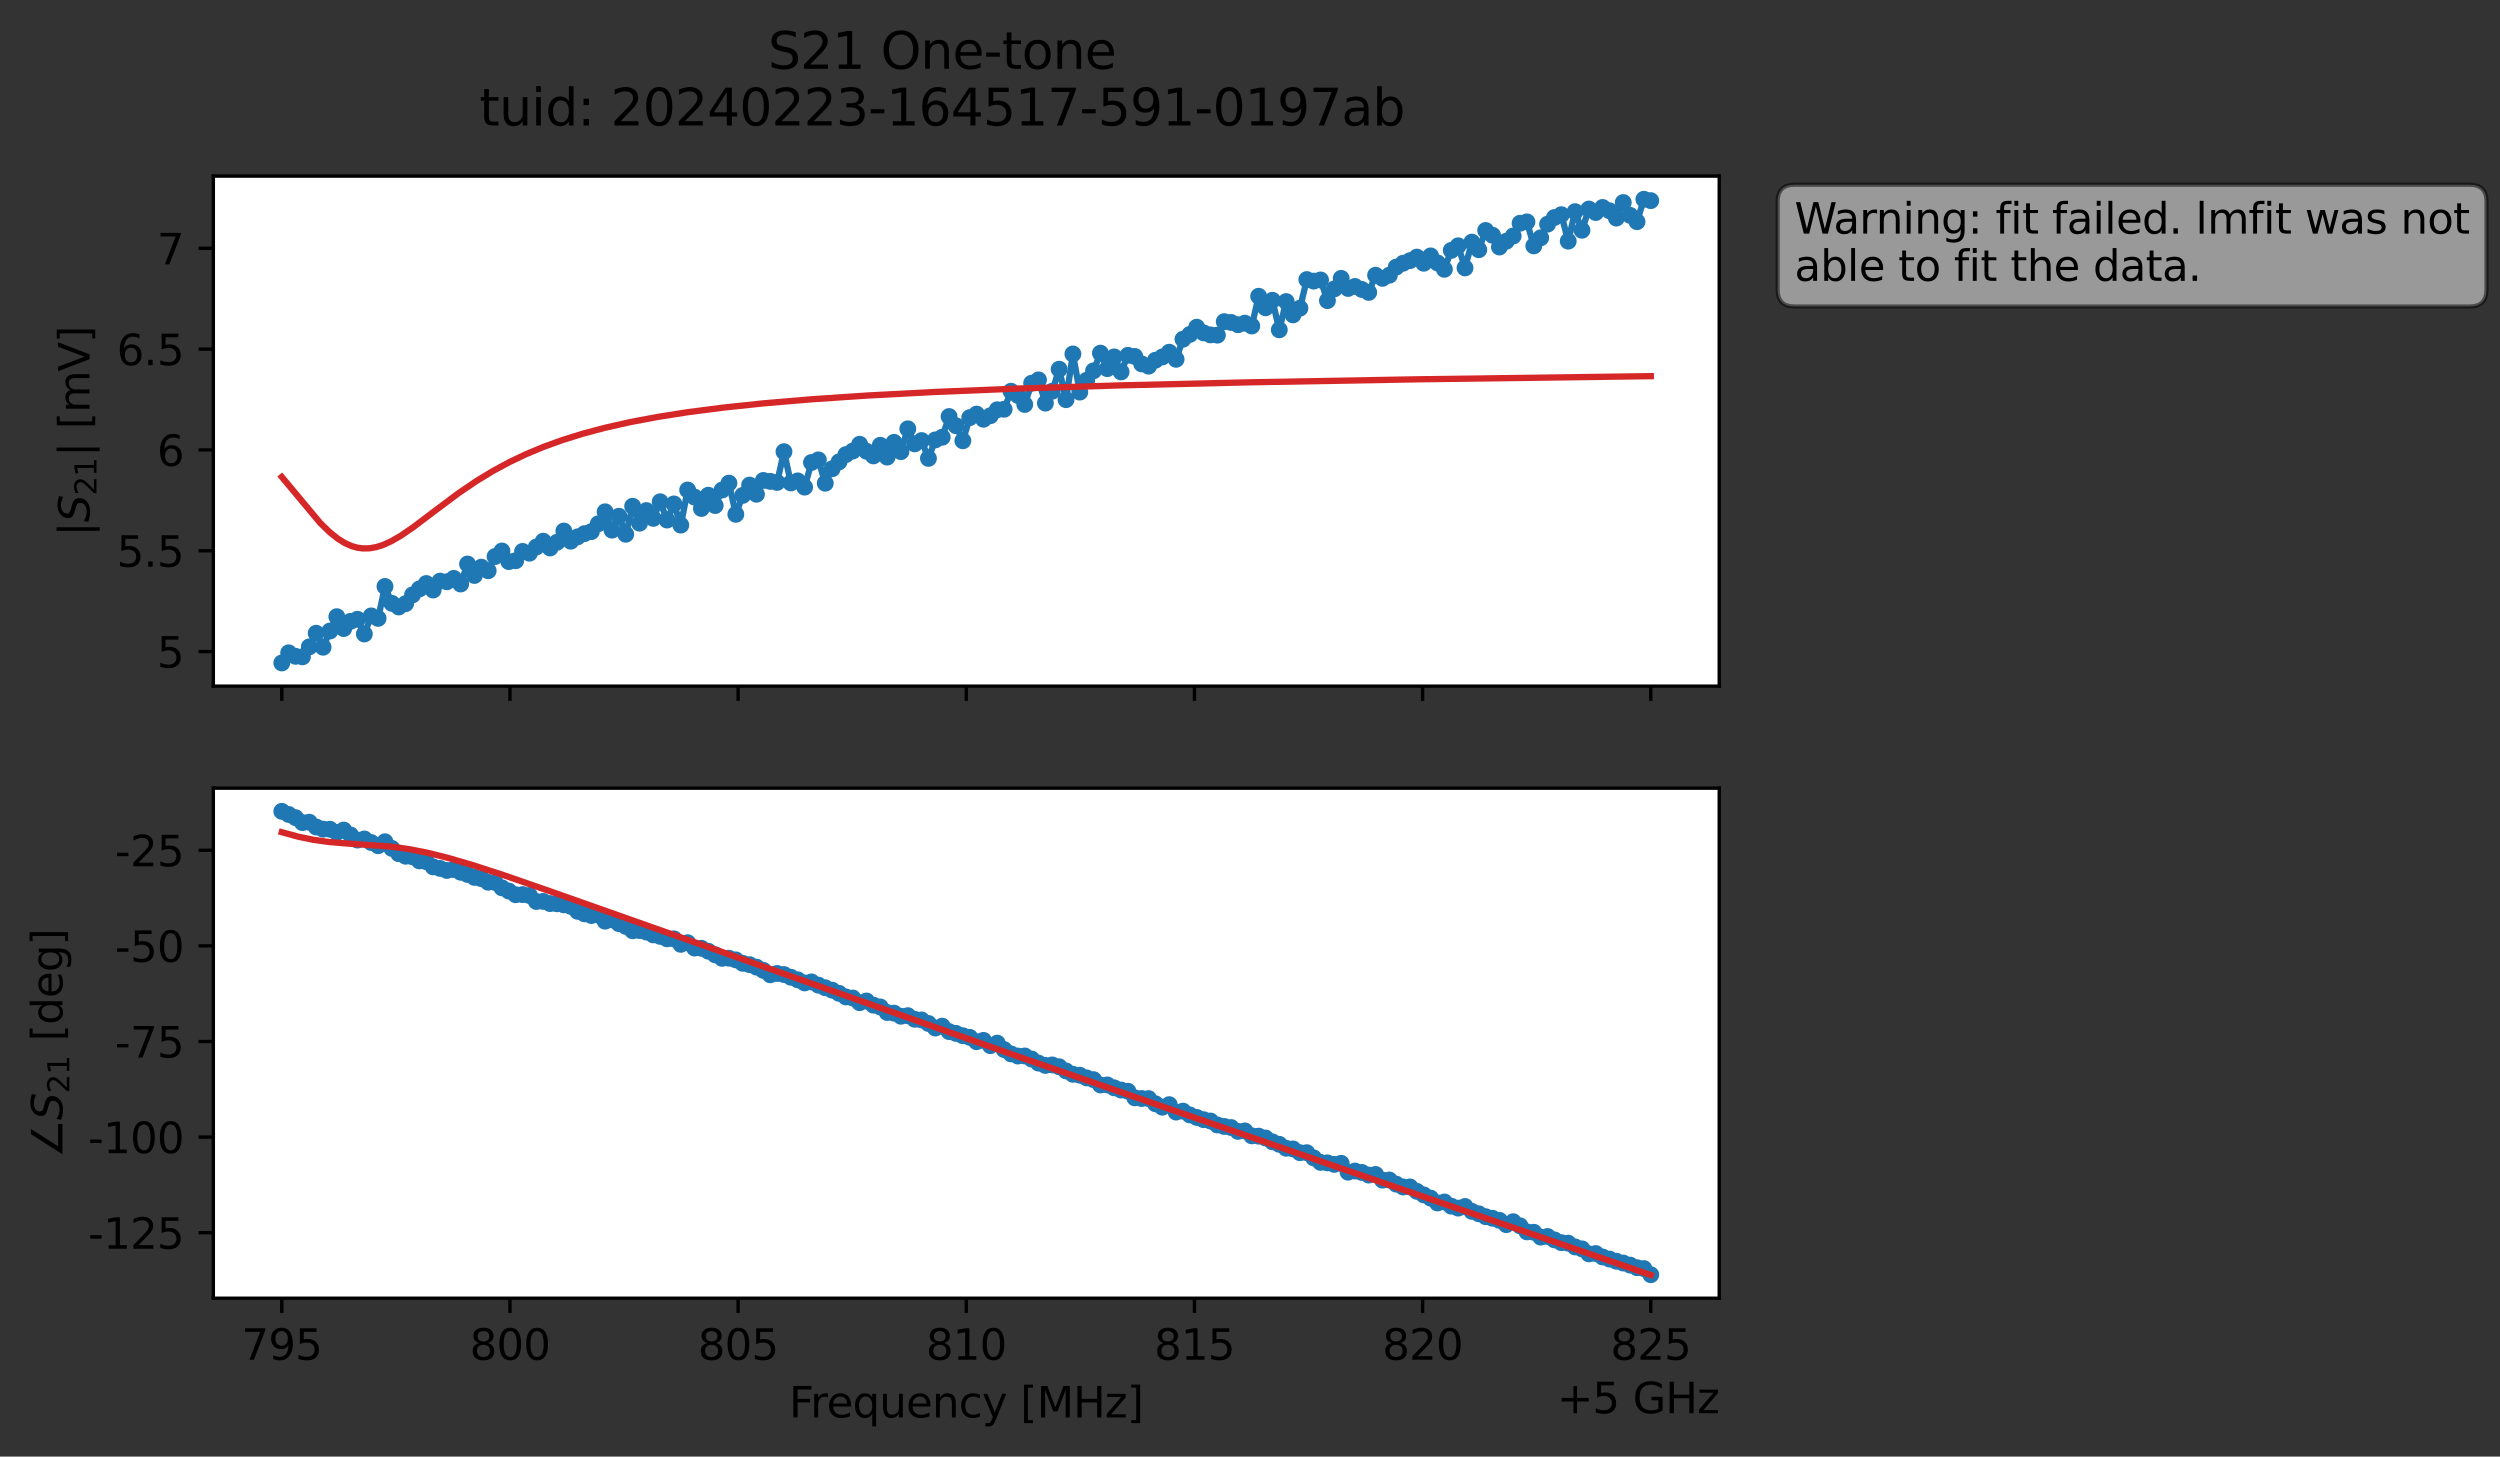 <?xml version="1.0" encoding="utf-8" standalone="no"?>
<!DOCTYPE svg PUBLIC "-//W3C//DTD SVG 1.1//EN"
  "http://www.w3.org/Graphics/SVG/1.1/DTD/svg11.dtd">
<svg xmlns:xlink="http://www.w3.org/1999/xlink" width="592.879pt" height="345.428pt" viewBox="0 0 592.879 345.428" xmlns="http://www.w3.org/2000/svg" version="1.1">
 <rect x="0" y="0" width="592.879" height="345.428" fill="#333333" stroke="none"/>
 <defs>
  <style type="text/css">*{stroke-linejoin: round; stroke-linecap: butt}</style>
 </defs>
 <g id="figure_1">
  <g id="patch_1">
   <path d="M 0 345.428 
L 592.879 345.428 
L 592.879 -0 
L 0 -0 
L 0 345.428 
z
" style="fill: none; opacity: 0"/>
  </g>
  <g id="axes_1">
   <g id="patch_2">
    <path d="M 50.595 162.72 
L 407.715 162.72 
L 407.715 41.76 
L 50.595 41.76 
z
" style="fill: #ffffff"/>
   </g>
   <g id="matplotlib.axis_1">
    <g id="xtick_1">
     <g id="line2d_1">
      <defs>
       <path id="m8acecd72d8" d="M 0 0 
L 0 3.5 
" style="stroke: #000000; stroke-width: 0.8"/>
      </defs>
      <g>
       <use xlink:href="#m8acecd72d8" x="66.828" y="162.72" style="stroke: #000000; stroke-width: 0.8"/>
      </g>
     </g>
    </g>
    <g id="xtick_2">
     <g id="line2d_2">
      <g>
       <use xlink:href="#m8acecd72d8" x="120.937" y="162.72" style="stroke: #000000; stroke-width: 0.8"/>
      </g>
     </g>
    </g>
    <g id="xtick_3">
     <g id="line2d_3">
      <g>
       <use xlink:href="#m8acecd72d8" x="175.046" y="162.72" style="stroke: #000000; stroke-width: 0.8"/>
      </g>
     </g>
    </g>
    <g id="xtick_4">
     <g id="line2d_4">
      <g>
       <use xlink:href="#m8acecd72d8" x="229.155" y="162.72" style="stroke: #000000; stroke-width: 0.8"/>
      </g>
     </g>
    </g>
    <g id="xtick_5">
     <g id="line2d_5">
      <g>
       <use xlink:href="#m8acecd72d8" x="283.264" y="162.72" style="stroke: #000000; stroke-width: 0.8"/>
      </g>
     </g>
    </g>
    <g id="xtick_6">
     <g id="line2d_6">
      <g>
       <use xlink:href="#m8acecd72d8" x="337.373" y="162.72" style="stroke: #000000; stroke-width: 0.8"/>
      </g>
     </g>
    </g>
    <g id="xtick_7">
     <g id="line2d_7">
      <g>
       <use xlink:href="#m8acecd72d8" x="391.483" y="162.72" style="stroke: #000000; stroke-width: 0.8"/>
      </g>
     </g>
    </g>
   </g>
   <g id="matplotlib.axis_2">
    <g id="ytick_1">
     <g id="line2d_8">
      <defs>
       <path id="m9951fe65cd" d="M 0 0 
L -3.5 0 
" style="stroke: #000000; stroke-width: 0.8"/>
      </defs>
      <g>
       <use xlink:href="#m9951fe65cd" x="50.595" y="154.517" style="stroke: #000000; stroke-width: 0.8"/>
      </g>
     </g>
     <g id="text_1">
      <!-- 5 -->
      <g transform="translate(37.233 158.316) scale(0.1 -0.1)">
       <defs>
        <path id="DejaVuSans-35" d="M 691 4666 
L 3169 4666 
L 3169 4134 
L 1269 4134 
L 1269 2991 
Q 1406 3038 1543 3061 
Q 1681 3084 1819 3084 
Q 2600 3084 3056 2656 
Q 3513 2228 3513 1497 
Q 3513 744 3044 326 
Q 2575 -91 1722 -91 
Q 1428 -91 1123 -41 
Q 819 9 494 109 
L 494 744 
Q 775 591 1075 516 
Q 1375 441 1709 441 
Q 2250 441 2565 725 
Q 2881 1009 2881 1497 
Q 2881 1984 2565 2268 
Q 2250 2553 1709 2553 
Q 1456 2553 1204 2497 
Q 953 2441 691 2322 
L 691 4666 
z
" transform="scale(0.016)"/>
       </defs>
       <use xlink:href="#DejaVuSans-35"/>
      </g>
     </g>
    </g>
    <g id="ytick_2">
     <g id="line2d_9">
      <g>
       <use xlink:href="#m9951fe65cd" x="50.595" y="130.61" style="stroke: #000000; stroke-width: 0.8"/>
      </g>
     </g>
     <g id="text_2">
      <!-- 5.5 -->
      <g transform="translate(27.692 134.409) scale(0.1 -0.1)">
       <defs>
        <path id="DejaVuSans-2e" d="M 684 794 
L 1344 794 
L 1344 0 
L 684 0 
L 684 794 
z
" transform="scale(0.016)"/>
       </defs>
       <use xlink:href="#DejaVuSans-35"/>
       <use xlink:href="#DejaVuSans-2e" x="63.623"/>
       <use xlink:href="#DejaVuSans-35" x="95.41"/>
      </g>
     </g>
    </g>
    <g id="ytick_3">
     <g id="line2d_10">
      <g>
       <use xlink:href="#m9951fe65cd" x="50.595" y="106.703" style="stroke: #000000; stroke-width: 0.8"/>
      </g>
     </g>
     <g id="text_3">
      <!-- 6 -->
      <g transform="translate(37.233 110.502) scale(0.1 -0.1)">
       <defs>
        <path id="DejaVuSans-36" d="M 2113 2584 
Q 1688 2584 1439 2293 
Q 1191 2003 1191 1497 
Q 1191 994 1439 701 
Q 1688 409 2113 409 
Q 2538 409 2786 701 
Q 3034 994 3034 1497 
Q 3034 2003 2786 2293 
Q 2538 2584 2113 2584 
z
M 3366 4563 
L 3366 3988 
Q 3128 4100 2886 4159 
Q 2644 4219 2406 4219 
Q 1781 4219 1451 3797 
Q 1122 3375 1075 2522 
Q 1259 2794 1537 2939 
Q 1816 3084 2150 3084 
Q 2853 3084 3261 2657 
Q 3669 2231 3669 1497 
Q 3669 778 3244 343 
Q 2819 -91 2113 -91 
Q 1303 -91 875 529 
Q 447 1150 447 2328 
Q 447 3434 972 4092 
Q 1497 4750 2381 4750 
Q 2619 4750 2861 4703 
Q 3103 4656 3366 4563 
z
" transform="scale(0.016)"/>
       </defs>
       <use xlink:href="#DejaVuSans-36"/>
      </g>
     </g>
    </g>
    <g id="ytick_4">
     <g id="line2d_11">
      <g>
       <use xlink:href="#m9951fe65cd" x="50.595" y="82.796" style="stroke: #000000; stroke-width: 0.8"/>
      </g>
     </g>
     <g id="text_4">
      <!-- 6.5 -->
      <g transform="translate(27.692 86.595) scale(0.1 -0.1)">
       <use xlink:href="#DejaVuSans-36"/>
       <use xlink:href="#DejaVuSans-2e" x="63.623"/>
       <use xlink:href="#DejaVuSans-35" x="95.41"/>
      </g>
     </g>
    </g>
    <g id="ytick_5">
     <g id="line2d_12">
      <g>
       <use xlink:href="#m9951fe65cd" x="50.595" y="58.889" style="stroke: #000000; stroke-width: 0.8"/>
      </g>
     </g>
     <g id="text_5">
      <!-- 7 -->
      <g transform="translate(37.233 62.688) scale(0.1 -0.1)">
       <defs>
        <path id="DejaVuSans-37" d="M 525 4666 
L 3525 4666 
L 3525 4397 
L 1831 0 
L 1172 0 
L 2766 4134 
L 525 4134 
L 525 4666 
z
" transform="scale(0.016)"/>
       </defs>
       <use xlink:href="#DejaVuSans-37"/>
      </g>
     </g>
    </g>
    <g id="text_6">
     <!-- $|S_{21}|$ [mV] -->
     <g transform="translate(21.292 127.19) rotate(-90) scale(0.1 -0.1)">
      <defs>
       <path id="DejaVuSans-7c" d="M 1344 4891 
L 1344 -1509 
L 813 -1509 
L 813 4891 
L 1344 4891 
z
" transform="scale(0.016)"/>
       <path id="DejaVuSans-Oblique-53" d="M 3859 4513 
L 3738 3897 
Q 3422 4066 3111 4152 
Q 2800 4238 2509 4238 
Q 1944 4238 1609 3991 
Q 1275 3744 1275 3334 
Q 1275 3109 1398 2989 
Q 1522 2869 2034 2731 
L 2413 2638 
Q 3053 2472 3303 2217 
Q 3553 1963 3553 1503 
Q 3553 797 2998 353 
Q 2444 -91 1538 -91 
Q 1166 -91 791 -17 
Q 416 56 38 206 
L 166 856 
Q 513 641 861 531 
Q 1209 422 1556 422 
Q 2147 422 2503 684 
Q 2859 947 2859 1369 
Q 2859 1650 2717 1795 
Q 2575 1941 2106 2059 
L 1728 2156 
Q 1081 2325 845 2545 
Q 609 2766 609 3163 
Q 609 3859 1145 4304 
Q 1681 4750 2541 4750 
Q 2875 4750 3203 4690 
Q 3531 4631 3859 4513 
z
" transform="scale(0.016)"/>
       <path id="DejaVuSans-32" d="M 1228 531 
L 3431 531 
L 3431 0 
L 469 0 
L 469 531 
Q 828 903 1448 1529 
Q 2069 2156 2228 2338 
Q 2531 2678 2651 2914 
Q 2772 3150 2772 3378 
Q 2772 3750 2511 3984 
Q 2250 4219 1831 4219 
Q 1534 4219 1204 4116 
Q 875 4013 500 3803 
L 500 4441 
Q 881 4594 1212 4672 
Q 1544 4750 1819 4750 
Q 2544 4750 2975 4387 
Q 3406 4025 3406 3419 
Q 3406 3131 3298 2873 
Q 3191 2616 2906 2266 
Q 2828 2175 2409 1742 
Q 1991 1309 1228 531 
z
" transform="scale(0.016)"/>
       <path id="DejaVuSans-31" d="M 794 531 
L 1825 531 
L 1825 4091 
L 703 3866 
L 703 4441 
L 1819 4666 
L 2450 4666 
L 2450 531 
L 3481 531 
L 3481 0 
L 794 0 
L 794 531 
z
" transform="scale(0.016)"/>
       <path id="DejaVuSans-20" transform="scale(0.016)"/>
       <path id="DejaVuSans-5b" d="M 550 4863 
L 1875 4863 
L 1875 4416 
L 1125 4416 
L 1125 -397 
L 1875 -397 
L 1875 -844 
L 550 -844 
L 550 4863 
z
" transform="scale(0.016)"/>
       <path id="DejaVuSans-6d" d="M 3328 2828 
Q 3544 3216 3844 3400 
Q 4144 3584 4550 3584 
Q 5097 3584 5394 3201 
Q 5691 2819 5691 2113 
L 5691 0 
L 5113 0 
L 5113 2094 
Q 5113 2597 4934 2840 
Q 4756 3084 4391 3084 
Q 3944 3084 3684 2787 
Q 3425 2491 3425 1978 
L 3425 0 
L 2847 0 
L 2847 2094 
Q 2847 2600 2669 2842 
Q 2491 3084 2119 3084 
Q 1678 3084 1418 2786 
Q 1159 2488 1159 1978 
L 1159 0 
L 581 0 
L 581 3500 
L 1159 3500 
L 1159 2956 
Q 1356 3278 1631 3431 
Q 1906 3584 2284 3584 
Q 2666 3584 2933 3390 
Q 3200 3197 3328 2828 
z
" transform="scale(0.016)"/>
       <path id="DejaVuSans-56" d="M 1831 0 
L 50 4666 
L 709 4666 
L 2188 738 
L 3669 4666 
L 4325 4666 
L 2547 0 
L 1831 0 
z
" transform="scale(0.016)"/>
       <path id="DejaVuSans-5d" d="M 1947 4863 
L 1947 -844 
L 622 -844 
L 622 -397 
L 1369 -397 
L 1369 4416 
L 622 4416 
L 622 4863 
L 1947 4863 
z
" transform="scale(0.016)"/>
      </defs>
      <use xlink:href="#DejaVuSans-7c" transform="translate(0 0.578)"/>
      <use xlink:href="#DejaVuSans-Oblique-53" transform="translate(33.691 0.578)"/>
      <use xlink:href="#DejaVuSans-32" transform="translate(97.168 -15.828) scale(0.7)"/>
      <use xlink:href="#DejaVuSans-31" transform="translate(141.704 -15.828) scale(0.7)"/>
      <use xlink:href="#DejaVuSans-7c" transform="translate(188.975 0.578)"/>
      <use xlink:href="#DejaVuSans-20" transform="translate(222.666 0.578)"/>
      <use xlink:href="#DejaVuSans-5b" transform="translate(254.453 0.578)"/>
      <use xlink:href="#DejaVuSans-6d" transform="translate(293.467 0.578)"/>
      <use xlink:href="#DejaVuSans-56" transform="translate(390.879 0.578)"/>
      <use xlink:href="#DejaVuSans-5d" transform="translate(459.287 0.578)"/>
     </g>
    </g>
   </g>
   <g id="line2d_13">
    <path d="M 66.828 157.222 
L 68.459 154.818 
L 70.091 155.646 
L 71.722 155.767 
L 73.354 153.403 
L 74.985 150.169 
L 76.617 153.491 
L 78.248 149.645 
L 79.879 146.247 
L 81.511 149.066 
L 83.142 147.345 
L 84.774 146.863 
L 86.405 150.355 
L 88.037 146.058 
L 89.668 146.651 
L 91.299 139.077 
L 92.931 143.085 
L 94.562 143.943 
L 96.194 143.16 
L 97.825 141.078 
L 101.088 138.382 
L 102.719 139.924 
L 104.351 137.812 
L 105.982 137.968 
L 107.614 137.167 
L 109.245 138.499 
L 110.877 133.756 
L 112.508 136.475 
L 114.14 134.504 
L 115.771 135.355 
L 117.402 131.979 
L 119.034 130.672 
L 120.665 133.181 
L 122.297 132.98 
L 123.928 130.77 
L 125.56 131.19 
L 128.822 128.346 
L 130.454 129.953 
L 132.085 128.609 
L 133.717 125.932 
L 135.348 128.35 
L 136.98 127.312 
L 138.611 126.555 
L 140.242 126.07 
L 141.874 124.223 
L 143.505 121.373 
L 145.137 125.73 
L 146.768 122.431 
L 148.4 126.697 
L 150.031 120.059 
L 151.662 124.076 
L 153.294 121.085 
L 154.925 122.931 
L 156.557 118.996 
L 158.188 123.33 
L 159.82 119.51 
L 161.451 124.534 
L 163.082 116.204 
L 164.714 117.89 
L 166.345 120.587 
L 167.977 117.443 
L 169.608 119.893 
L 171.24 116.214 
L 172.871 114.579 
L 174.502 121.97 
L 176.134 117.483 
L 177.765 115.04 
L 179.397 117.214 
L 181.028 113.943 
L 184.291 114.405 
L 185.922 107.118 
L 187.554 114.529 
L 189.185 114.046 
L 190.817 115.523 
L 192.448 109.679 
L 194.08 109.062 
L 195.711 114.599 
L 197.342 111.179 
L 200.605 107.811 
L 202.237 106.964 
L 203.868 105.357 
L 205.5 107.019 
L 207.131 108.121 
L 208.762 105.6 
L 210.394 108.401 
L 212.025 104.906 
L 213.657 107.11 
L 215.288 101.695 
L 216.92 105.263 
L 218.551 104.481 
L 220.182 108.709 
L 221.814 104.323 
L 223.445 103.692 
L 225.077 98.783 
L 226.708 100.953 
L 228.34 104.534 
L 229.971 99.042 
L 231.602 98.201 
L 233.234 99.426 
L 234.865 98.585 
L 236.497 97.176 
L 238.128 97.053 
L 239.76 92.789 
L 241.391 93.777 
L 243.022 95.919 
L 244.654 90.884 
L 246.285 90.089 
L 247.917 95.604 
L 249.548 92.776 
L 251.18 87.555 
L 252.811 94.785 
L 254.442 83.94 
L 256.074 92.987 
L 257.705 90.182 
L 259.337 87.947 
L 260.968 83.749 
L 262.6 87.428 
L 264.231 84.64 
L 265.862 88.2 
L 267.494 84.267 
L 269.125 84.53 
L 270.757 86.302 
L 272.388 86.837 
L 274.02 85.425 
L 275.651 84.65 
L 277.282 83.531 
L 278.914 85.209 
L 280.545 80.444 
L 282.177 79.305 
L 283.808 77.597 
L 285.44 78.945 
L 287.071 79.419 
L 288.703 79.481 
L 290.334 76.281 
L 291.965 76.468 
L 293.597 77.01 
L 295.228 76.64 
L 296.86 77.315 
L 298.491 70.26 
L 300.123 72.993 
L 301.754 71.212 
L 303.385 78.217 
L 305.017 71.518 
L 306.648 74.671 
L 308.28 73.087 
L 309.911 66.303 
L 311.543 66.664 
L 313.174 66.392 
L 314.805 71.294 
L 316.437 68.51 
L 318.068 66.013 
L 319.7 68.408 
L 321.331 67.937 
L 324.594 69.343 
L 326.225 65.27 
L 327.857 66.009 
L 329.488 65.266 
L 331.12 63.337 
L 332.751 62.426 
L 334.383 61.812 
L 336.014 60.97 
L 337.645 62.428 
L 339.277 60.689 
L 340.908 62.358 
L 342.54 63.863 
L 344.171 59.375 
L 345.803 58.292 
L 347.434 63.536 
L 349.065 57.417 
L 350.697 59.219 
L 352.328 54.661 
L 353.96 55.79 
L 355.591 58.583 
L 358.854 55.971 
L 360.485 52.945 
L 362.117 52.619 
L 363.748 58.315 
L 365.38 56.398 
L 367.011 53.163 
L 368.643 51.581 
L 370.274 50.913 
L 371.905 57.192 
L 373.537 50.201 
L 375.168 54.608 
L 376.8 49.573 
L 378.431 50.398 
L 380.063 49.199 
L 381.694 49.984 
L 383.325 51.724 
L 384.957 48.03 
L 386.588 51.073 
L 388.22 52.576 
L 389.851 47.258 
L 391.483 47.579 
L 391.483 47.579 
" clip-path="url(#pf353b77d27)" style="fill: none; stroke: #1f77b4; stroke-width: 1.5; stroke-linecap: square"/>
    <defs>
     <path id="m5df81e0589" d="M 0 1.5 
C 0.398 1.5 0.779 1.342 1.061 1.061 
C 1.342 0.779 1.5 0.398 1.5 0 
C 1.5 -0.398 1.342 -0.779 1.061 -1.061 
C 0.779 -1.342 0.398 -1.5 0 -1.5 
C -0.398 -1.5 -0.779 -1.342 -1.061 -1.061 
C -1.342 -0.779 -1.5 -0.398 -1.5 0 
C -1.5 0.398 -1.342 0.779 -1.061 1.061 
C -0.779 1.342 -0.398 1.5 0 1.5 
z
" style="stroke: #1f77b4"/>
    </defs>
    <g clip-path="url(#pf353b77d27)">
     <use xlink:href="#m5df81e0589" x="66.828" y="157.222" style="fill: #1f77b4; stroke: #1f77b4"/>
     <use xlink:href="#m5df81e0589" x="68.459" y="154.818" style="fill: #1f77b4; stroke: #1f77b4"/>
     <use xlink:href="#m5df81e0589" x="70.091" y="155.646" style="fill: #1f77b4; stroke: #1f77b4"/>
     <use xlink:href="#m5df81e0589" x="71.722" y="155.767" style="fill: #1f77b4; stroke: #1f77b4"/>
     <use xlink:href="#m5df81e0589" x="73.354" y="153.403" style="fill: #1f77b4; stroke: #1f77b4"/>
     <use xlink:href="#m5df81e0589" x="74.985" y="150.169" style="fill: #1f77b4; stroke: #1f77b4"/>
     <use xlink:href="#m5df81e0589" x="76.617" y="153.491" style="fill: #1f77b4; stroke: #1f77b4"/>
     <use xlink:href="#m5df81e0589" x="78.248" y="149.645" style="fill: #1f77b4; stroke: #1f77b4"/>
     <use xlink:href="#m5df81e0589" x="79.879" y="146.247" style="fill: #1f77b4; stroke: #1f77b4"/>
     <use xlink:href="#m5df81e0589" x="81.511" y="149.066" style="fill: #1f77b4; stroke: #1f77b4"/>
     <use xlink:href="#m5df81e0589" x="83.142" y="147.345" style="fill: #1f77b4; stroke: #1f77b4"/>
     <use xlink:href="#m5df81e0589" x="84.774" y="146.863" style="fill: #1f77b4; stroke: #1f77b4"/>
     <use xlink:href="#m5df81e0589" x="86.405" y="150.355" style="fill: #1f77b4; stroke: #1f77b4"/>
     <use xlink:href="#m5df81e0589" x="88.037" y="146.058" style="fill: #1f77b4; stroke: #1f77b4"/>
     <use xlink:href="#m5df81e0589" x="89.668" y="146.651" style="fill: #1f77b4; stroke: #1f77b4"/>
     <use xlink:href="#m5df81e0589" x="91.299" y="139.077" style="fill: #1f77b4; stroke: #1f77b4"/>
     <use xlink:href="#m5df81e0589" x="92.931" y="143.085" style="fill: #1f77b4; stroke: #1f77b4"/>
     <use xlink:href="#m5df81e0589" x="94.562" y="143.943" style="fill: #1f77b4; stroke: #1f77b4"/>
     <use xlink:href="#m5df81e0589" x="96.194" y="143.16" style="fill: #1f77b4; stroke: #1f77b4"/>
     <use xlink:href="#m5df81e0589" x="97.825" y="141.078" style="fill: #1f77b4; stroke: #1f77b4"/>
     <use xlink:href="#m5df81e0589" x="99.457" y="139.665" style="fill: #1f77b4; stroke: #1f77b4"/>
     <use xlink:href="#m5df81e0589" x="101.088" y="138.382" style="fill: #1f77b4; stroke: #1f77b4"/>
     <use xlink:href="#m5df81e0589" x="102.719" y="139.924" style="fill: #1f77b4; stroke: #1f77b4"/>
     <use xlink:href="#m5df81e0589" x="104.351" y="137.812" style="fill: #1f77b4; stroke: #1f77b4"/>
     <use xlink:href="#m5df81e0589" x="105.982" y="137.968" style="fill: #1f77b4; stroke: #1f77b4"/>
     <use xlink:href="#m5df81e0589" x="107.614" y="137.167" style="fill: #1f77b4; stroke: #1f77b4"/>
     <use xlink:href="#m5df81e0589" x="109.245" y="138.499" style="fill: #1f77b4; stroke: #1f77b4"/>
     <use xlink:href="#m5df81e0589" x="110.877" y="133.756" style="fill: #1f77b4; stroke: #1f77b4"/>
     <use xlink:href="#m5df81e0589" x="112.508" y="136.475" style="fill: #1f77b4; stroke: #1f77b4"/>
     <use xlink:href="#m5df81e0589" x="114.14" y="134.504" style="fill: #1f77b4; stroke: #1f77b4"/>
     <use xlink:href="#m5df81e0589" x="115.771" y="135.355" style="fill: #1f77b4; stroke: #1f77b4"/>
     <use xlink:href="#m5df81e0589" x="117.402" y="131.979" style="fill: #1f77b4; stroke: #1f77b4"/>
     <use xlink:href="#m5df81e0589" x="119.034" y="130.672" style="fill: #1f77b4; stroke: #1f77b4"/>
     <use xlink:href="#m5df81e0589" x="120.665" y="133.181" style="fill: #1f77b4; stroke: #1f77b4"/>
     <use xlink:href="#m5df81e0589" x="122.297" y="132.98" style="fill: #1f77b4; stroke: #1f77b4"/>
     <use xlink:href="#m5df81e0589" x="123.928" y="130.77" style="fill: #1f77b4; stroke: #1f77b4"/>
     <use xlink:href="#m5df81e0589" x="125.56" y="131.19" style="fill: #1f77b4; stroke: #1f77b4"/>
     <use xlink:href="#m5df81e0589" x="127.191" y="129.721" style="fill: #1f77b4; stroke: #1f77b4"/>
     <use xlink:href="#m5df81e0589" x="128.822" y="128.346" style="fill: #1f77b4; stroke: #1f77b4"/>
     <use xlink:href="#m5df81e0589" x="130.454" y="129.953" style="fill: #1f77b4; stroke: #1f77b4"/>
     <use xlink:href="#m5df81e0589" x="132.085" y="128.609" style="fill: #1f77b4; stroke: #1f77b4"/>
     <use xlink:href="#m5df81e0589" x="133.717" y="125.932" style="fill: #1f77b4; stroke: #1f77b4"/>
     <use xlink:href="#m5df81e0589" x="135.348" y="128.35" style="fill: #1f77b4; stroke: #1f77b4"/>
     <use xlink:href="#m5df81e0589" x="136.98" y="127.312" style="fill: #1f77b4; stroke: #1f77b4"/>
     <use xlink:href="#m5df81e0589" x="138.611" y="126.555" style="fill: #1f77b4; stroke: #1f77b4"/>
     <use xlink:href="#m5df81e0589" x="140.242" y="126.07" style="fill: #1f77b4; stroke: #1f77b4"/>
     <use xlink:href="#m5df81e0589" x="141.874" y="124.223" style="fill: #1f77b4; stroke: #1f77b4"/>
     <use xlink:href="#m5df81e0589" x="143.505" y="121.373" style="fill: #1f77b4; stroke: #1f77b4"/>
     <use xlink:href="#m5df81e0589" x="145.137" y="125.73" style="fill: #1f77b4; stroke: #1f77b4"/>
     <use xlink:href="#m5df81e0589" x="146.768" y="122.431" style="fill: #1f77b4; stroke: #1f77b4"/>
     <use xlink:href="#m5df81e0589" x="148.4" y="126.697" style="fill: #1f77b4; stroke: #1f77b4"/>
     <use xlink:href="#m5df81e0589" x="150.031" y="120.059" style="fill: #1f77b4; stroke: #1f77b4"/>
     <use xlink:href="#m5df81e0589" x="151.662" y="124.076" style="fill: #1f77b4; stroke: #1f77b4"/>
     <use xlink:href="#m5df81e0589" x="153.294" y="121.085" style="fill: #1f77b4; stroke: #1f77b4"/>
     <use xlink:href="#m5df81e0589" x="154.925" y="122.931" style="fill: #1f77b4; stroke: #1f77b4"/>
     <use xlink:href="#m5df81e0589" x="156.557" y="118.996" style="fill: #1f77b4; stroke: #1f77b4"/>
     <use xlink:href="#m5df81e0589" x="158.188" y="123.33" style="fill: #1f77b4; stroke: #1f77b4"/>
     <use xlink:href="#m5df81e0589" x="159.82" y="119.51" style="fill: #1f77b4; stroke: #1f77b4"/>
     <use xlink:href="#m5df81e0589" x="161.451" y="124.534" style="fill: #1f77b4; stroke: #1f77b4"/>
     <use xlink:href="#m5df81e0589" x="163.082" y="116.204" style="fill: #1f77b4; stroke: #1f77b4"/>
     <use xlink:href="#m5df81e0589" x="164.714" y="117.89" style="fill: #1f77b4; stroke: #1f77b4"/>
     <use xlink:href="#m5df81e0589" x="166.345" y="120.587" style="fill: #1f77b4; stroke: #1f77b4"/>
     <use xlink:href="#m5df81e0589" x="167.977" y="117.443" style="fill: #1f77b4; stroke: #1f77b4"/>
     <use xlink:href="#m5df81e0589" x="169.608" y="119.893" style="fill: #1f77b4; stroke: #1f77b4"/>
     <use xlink:href="#m5df81e0589" x="171.24" y="116.214" style="fill: #1f77b4; stroke: #1f77b4"/>
     <use xlink:href="#m5df81e0589" x="172.871" y="114.579" style="fill: #1f77b4; stroke: #1f77b4"/>
     <use xlink:href="#m5df81e0589" x="174.502" y="121.97" style="fill: #1f77b4; stroke: #1f77b4"/>
     <use xlink:href="#m5df81e0589" x="176.134" y="117.483" style="fill: #1f77b4; stroke: #1f77b4"/>
     <use xlink:href="#m5df81e0589" x="177.765" y="115.04" style="fill: #1f77b4; stroke: #1f77b4"/>
     <use xlink:href="#m5df81e0589" x="179.397" y="117.214" style="fill: #1f77b4; stroke: #1f77b4"/>
     <use xlink:href="#m5df81e0589" x="181.028" y="113.943" style="fill: #1f77b4; stroke: #1f77b4"/>
     <use xlink:href="#m5df81e0589" x="182.66" y="114.161" style="fill: #1f77b4; stroke: #1f77b4"/>
     <use xlink:href="#m5df81e0589" x="184.291" y="114.405" style="fill: #1f77b4; stroke: #1f77b4"/>
     <use xlink:href="#m5df81e0589" x="185.922" y="107.118" style="fill: #1f77b4; stroke: #1f77b4"/>
     <use xlink:href="#m5df81e0589" x="187.554" y="114.529" style="fill: #1f77b4; stroke: #1f77b4"/>
     <use xlink:href="#m5df81e0589" x="189.185" y="114.046" style="fill: #1f77b4; stroke: #1f77b4"/>
     <use xlink:href="#m5df81e0589" x="190.817" y="115.523" style="fill: #1f77b4; stroke: #1f77b4"/>
     <use xlink:href="#m5df81e0589" x="192.448" y="109.679" style="fill: #1f77b4; stroke: #1f77b4"/>
     <use xlink:href="#m5df81e0589" x="194.08" y="109.062" style="fill: #1f77b4; stroke: #1f77b4"/>
     <use xlink:href="#m5df81e0589" x="195.711" y="114.599" style="fill: #1f77b4; stroke: #1f77b4"/>
     <use xlink:href="#m5df81e0589" x="197.342" y="111.179" style="fill: #1f77b4; stroke: #1f77b4"/>
     <use xlink:href="#m5df81e0589" x="198.974" y="109.528" style="fill: #1f77b4; stroke: #1f77b4"/>
     <use xlink:href="#m5df81e0589" x="200.605" y="107.811" style="fill: #1f77b4; stroke: #1f77b4"/>
     <use xlink:href="#m5df81e0589" x="202.237" y="106.964" style="fill: #1f77b4; stroke: #1f77b4"/>
     <use xlink:href="#m5df81e0589" x="203.868" y="105.357" style="fill: #1f77b4; stroke: #1f77b4"/>
     <use xlink:href="#m5df81e0589" x="205.5" y="107.019" style="fill: #1f77b4; stroke: #1f77b4"/>
     <use xlink:href="#m5df81e0589" x="207.131" y="108.121" style="fill: #1f77b4; stroke: #1f77b4"/>
     <use xlink:href="#m5df81e0589" x="208.762" y="105.6" style="fill: #1f77b4; stroke: #1f77b4"/>
     <use xlink:href="#m5df81e0589" x="210.394" y="108.401" style="fill: #1f77b4; stroke: #1f77b4"/>
     <use xlink:href="#m5df81e0589" x="212.025" y="104.906" style="fill: #1f77b4; stroke: #1f77b4"/>
     <use xlink:href="#m5df81e0589" x="213.657" y="107.11" style="fill: #1f77b4; stroke: #1f77b4"/>
     <use xlink:href="#m5df81e0589" x="215.288" y="101.695" style="fill: #1f77b4; stroke: #1f77b4"/>
     <use xlink:href="#m5df81e0589" x="216.92" y="105.263" style="fill: #1f77b4; stroke: #1f77b4"/>
     <use xlink:href="#m5df81e0589" x="218.551" y="104.481" style="fill: #1f77b4; stroke: #1f77b4"/>
     <use xlink:href="#m5df81e0589" x="220.182" y="108.709" style="fill: #1f77b4; stroke: #1f77b4"/>
     <use xlink:href="#m5df81e0589" x="221.814" y="104.323" style="fill: #1f77b4; stroke: #1f77b4"/>
     <use xlink:href="#m5df81e0589" x="223.445" y="103.692" style="fill: #1f77b4; stroke: #1f77b4"/>
     <use xlink:href="#m5df81e0589" x="225.077" y="98.783" style="fill: #1f77b4; stroke: #1f77b4"/>
     <use xlink:href="#m5df81e0589" x="226.708" y="100.953" style="fill: #1f77b4; stroke: #1f77b4"/>
     <use xlink:href="#m5df81e0589" x="228.34" y="104.534" style="fill: #1f77b4; stroke: #1f77b4"/>
     <use xlink:href="#m5df81e0589" x="229.971" y="99.042" style="fill: #1f77b4; stroke: #1f77b4"/>
     <use xlink:href="#m5df81e0589" x="231.602" y="98.201" style="fill: #1f77b4; stroke: #1f77b4"/>
     <use xlink:href="#m5df81e0589" x="233.234" y="99.426" style="fill: #1f77b4; stroke: #1f77b4"/>
     <use xlink:href="#m5df81e0589" x="234.865" y="98.585" style="fill: #1f77b4; stroke: #1f77b4"/>
     <use xlink:href="#m5df81e0589" x="236.497" y="97.176" style="fill: #1f77b4; stroke: #1f77b4"/>
     <use xlink:href="#m5df81e0589" x="238.128" y="97.053" style="fill: #1f77b4; stroke: #1f77b4"/>
     <use xlink:href="#m5df81e0589" x="239.76" y="92.789" style="fill: #1f77b4; stroke: #1f77b4"/>
     <use xlink:href="#m5df81e0589" x="241.391" y="93.777" style="fill: #1f77b4; stroke: #1f77b4"/>
     <use xlink:href="#m5df81e0589" x="243.022" y="95.919" style="fill: #1f77b4; stroke: #1f77b4"/>
     <use xlink:href="#m5df81e0589" x="244.654" y="90.884" style="fill: #1f77b4; stroke: #1f77b4"/>
     <use xlink:href="#m5df81e0589" x="246.285" y="90.089" style="fill: #1f77b4; stroke: #1f77b4"/>
     <use xlink:href="#m5df81e0589" x="247.917" y="95.604" style="fill: #1f77b4; stroke: #1f77b4"/>
     <use xlink:href="#m5df81e0589" x="249.548" y="92.776" style="fill: #1f77b4; stroke: #1f77b4"/>
     <use xlink:href="#m5df81e0589" x="251.18" y="87.555" style="fill: #1f77b4; stroke: #1f77b4"/>
     <use xlink:href="#m5df81e0589" x="252.811" y="94.785" style="fill: #1f77b4; stroke: #1f77b4"/>
     <use xlink:href="#m5df81e0589" x="254.442" y="83.94" style="fill: #1f77b4; stroke: #1f77b4"/>
     <use xlink:href="#m5df81e0589" x="256.074" y="92.987" style="fill: #1f77b4; stroke: #1f77b4"/>
     <use xlink:href="#m5df81e0589" x="257.705" y="90.182" style="fill: #1f77b4; stroke: #1f77b4"/>
     <use xlink:href="#m5df81e0589" x="259.337" y="87.947" style="fill: #1f77b4; stroke: #1f77b4"/>
     <use xlink:href="#m5df81e0589" x="260.968" y="83.749" style="fill: #1f77b4; stroke: #1f77b4"/>
     <use xlink:href="#m5df81e0589" x="262.6" y="87.428" style="fill: #1f77b4; stroke: #1f77b4"/>
     <use xlink:href="#m5df81e0589" x="264.231" y="84.64" style="fill: #1f77b4; stroke: #1f77b4"/>
     <use xlink:href="#m5df81e0589" x="265.862" y="88.2" style="fill: #1f77b4; stroke: #1f77b4"/>
     <use xlink:href="#m5df81e0589" x="267.494" y="84.267" style="fill: #1f77b4; stroke: #1f77b4"/>
     <use xlink:href="#m5df81e0589" x="269.125" y="84.53" style="fill: #1f77b4; stroke: #1f77b4"/>
     <use xlink:href="#m5df81e0589" x="270.757" y="86.302" style="fill: #1f77b4; stroke: #1f77b4"/>
     <use xlink:href="#m5df81e0589" x="272.388" y="86.837" style="fill: #1f77b4; stroke: #1f77b4"/>
     <use xlink:href="#m5df81e0589" x="274.02" y="85.425" style="fill: #1f77b4; stroke: #1f77b4"/>
     <use xlink:href="#m5df81e0589" x="275.651" y="84.65" style="fill: #1f77b4; stroke: #1f77b4"/>
     <use xlink:href="#m5df81e0589" x="277.282" y="83.531" style="fill: #1f77b4; stroke: #1f77b4"/>
     <use xlink:href="#m5df81e0589" x="278.914" y="85.209" style="fill: #1f77b4; stroke: #1f77b4"/>
     <use xlink:href="#m5df81e0589" x="280.545" y="80.444" style="fill: #1f77b4; stroke: #1f77b4"/>
     <use xlink:href="#m5df81e0589" x="282.177" y="79.305" style="fill: #1f77b4; stroke: #1f77b4"/>
     <use xlink:href="#m5df81e0589" x="283.808" y="77.597" style="fill: #1f77b4; stroke: #1f77b4"/>
     <use xlink:href="#m5df81e0589" x="285.44" y="78.945" style="fill: #1f77b4; stroke: #1f77b4"/>
     <use xlink:href="#m5df81e0589" x="287.071" y="79.419" style="fill: #1f77b4; stroke: #1f77b4"/>
     <use xlink:href="#m5df81e0589" x="288.703" y="79.481" style="fill: #1f77b4; stroke: #1f77b4"/>
     <use xlink:href="#m5df81e0589" x="290.334" y="76.281" style="fill: #1f77b4; stroke: #1f77b4"/>
     <use xlink:href="#m5df81e0589" x="291.965" y="76.468" style="fill: #1f77b4; stroke: #1f77b4"/>
     <use xlink:href="#m5df81e0589" x="293.597" y="77.01" style="fill: #1f77b4; stroke: #1f77b4"/>
     <use xlink:href="#m5df81e0589" x="295.228" y="76.64" style="fill: #1f77b4; stroke: #1f77b4"/>
     <use xlink:href="#m5df81e0589" x="296.86" y="77.315" style="fill: #1f77b4; stroke: #1f77b4"/>
     <use xlink:href="#m5df81e0589" x="298.491" y="70.26" style="fill: #1f77b4; stroke: #1f77b4"/>
     <use xlink:href="#m5df81e0589" x="300.123" y="72.993" style="fill: #1f77b4; stroke: #1f77b4"/>
     <use xlink:href="#m5df81e0589" x="301.754" y="71.212" style="fill: #1f77b4; stroke: #1f77b4"/>
     <use xlink:href="#m5df81e0589" x="303.385" y="78.217" style="fill: #1f77b4; stroke: #1f77b4"/>
     <use xlink:href="#m5df81e0589" x="305.017" y="71.518" style="fill: #1f77b4; stroke: #1f77b4"/>
     <use xlink:href="#m5df81e0589" x="306.648" y="74.671" style="fill: #1f77b4; stroke: #1f77b4"/>
     <use xlink:href="#m5df81e0589" x="308.28" y="73.087" style="fill: #1f77b4; stroke: #1f77b4"/>
     <use xlink:href="#m5df81e0589" x="309.911" y="66.303" style="fill: #1f77b4; stroke: #1f77b4"/>
     <use xlink:href="#m5df81e0589" x="311.543" y="66.664" style="fill: #1f77b4; stroke: #1f77b4"/>
     <use xlink:href="#m5df81e0589" x="313.174" y="66.392" style="fill: #1f77b4; stroke: #1f77b4"/>
     <use xlink:href="#m5df81e0589" x="314.805" y="71.294" style="fill: #1f77b4; stroke: #1f77b4"/>
     <use xlink:href="#m5df81e0589" x="316.437" y="68.51" style="fill: #1f77b4; stroke: #1f77b4"/>
     <use xlink:href="#m5df81e0589" x="318.068" y="66.013" style="fill: #1f77b4; stroke: #1f77b4"/>
     <use xlink:href="#m5df81e0589" x="319.7" y="68.408" style="fill: #1f77b4; stroke: #1f77b4"/>
     <use xlink:href="#m5df81e0589" x="321.331" y="67.937" style="fill: #1f77b4; stroke: #1f77b4"/>
     <use xlink:href="#m5df81e0589" x="322.963" y="68.648" style="fill: #1f77b4; stroke: #1f77b4"/>
     <use xlink:href="#m5df81e0589" x="324.594" y="69.343" style="fill: #1f77b4; stroke: #1f77b4"/>
     <use xlink:href="#m5df81e0589" x="326.225" y="65.27" style="fill: #1f77b4; stroke: #1f77b4"/>
     <use xlink:href="#m5df81e0589" x="327.857" y="66.009" style="fill: #1f77b4; stroke: #1f77b4"/>
     <use xlink:href="#m5df81e0589" x="329.488" y="65.266" style="fill: #1f77b4; stroke: #1f77b4"/>
     <use xlink:href="#m5df81e0589" x="331.12" y="63.337" style="fill: #1f77b4; stroke: #1f77b4"/>
     <use xlink:href="#m5df81e0589" x="332.751" y="62.426" style="fill: #1f77b4; stroke: #1f77b4"/>
     <use xlink:href="#m5df81e0589" x="334.383" y="61.812" style="fill: #1f77b4; stroke: #1f77b4"/>
     <use xlink:href="#m5df81e0589" x="336.014" y="60.97" style="fill: #1f77b4; stroke: #1f77b4"/>
     <use xlink:href="#m5df81e0589" x="337.645" y="62.428" style="fill: #1f77b4; stroke: #1f77b4"/>
     <use xlink:href="#m5df81e0589" x="339.277" y="60.689" style="fill: #1f77b4; stroke: #1f77b4"/>
     <use xlink:href="#m5df81e0589" x="340.908" y="62.358" style="fill: #1f77b4; stroke: #1f77b4"/>
     <use xlink:href="#m5df81e0589" x="342.54" y="63.863" style="fill: #1f77b4; stroke: #1f77b4"/>
     <use xlink:href="#m5df81e0589" x="344.171" y="59.375" style="fill: #1f77b4; stroke: #1f77b4"/>
     <use xlink:href="#m5df81e0589" x="345.803" y="58.292" style="fill: #1f77b4; stroke: #1f77b4"/>
     <use xlink:href="#m5df81e0589" x="347.434" y="63.536" style="fill: #1f77b4; stroke: #1f77b4"/>
     <use xlink:href="#m5df81e0589" x="349.065" y="57.417" style="fill: #1f77b4; stroke: #1f77b4"/>
     <use xlink:href="#m5df81e0589" x="350.697" y="59.219" style="fill: #1f77b4; stroke: #1f77b4"/>
     <use xlink:href="#m5df81e0589" x="352.328" y="54.661" style="fill: #1f77b4; stroke: #1f77b4"/>
     <use xlink:href="#m5df81e0589" x="353.96" y="55.79" style="fill: #1f77b4; stroke: #1f77b4"/>
     <use xlink:href="#m5df81e0589" x="355.591" y="58.583" style="fill: #1f77b4; stroke: #1f77b4"/>
     <use xlink:href="#m5df81e0589" x="357.223" y="57.211" style="fill: #1f77b4; stroke: #1f77b4"/>
     <use xlink:href="#m5df81e0589" x="358.854" y="55.971" style="fill: #1f77b4; stroke: #1f77b4"/>
     <use xlink:href="#m5df81e0589" x="360.485" y="52.945" style="fill: #1f77b4; stroke: #1f77b4"/>
     <use xlink:href="#m5df81e0589" x="362.117" y="52.619" style="fill: #1f77b4; stroke: #1f77b4"/>
     <use xlink:href="#m5df81e0589" x="363.748" y="58.315" style="fill: #1f77b4; stroke: #1f77b4"/>
     <use xlink:href="#m5df81e0589" x="365.38" y="56.398" style="fill: #1f77b4; stroke: #1f77b4"/>
     <use xlink:href="#m5df81e0589" x="367.011" y="53.163" style="fill: #1f77b4; stroke: #1f77b4"/>
     <use xlink:href="#m5df81e0589" x="368.643" y="51.581" style="fill: #1f77b4; stroke: #1f77b4"/>
     <use xlink:href="#m5df81e0589" x="370.274" y="50.913" style="fill: #1f77b4; stroke: #1f77b4"/>
     <use xlink:href="#m5df81e0589" x="371.905" y="57.192" style="fill: #1f77b4; stroke: #1f77b4"/>
     <use xlink:href="#m5df81e0589" x="373.537" y="50.201" style="fill: #1f77b4; stroke: #1f77b4"/>
     <use xlink:href="#m5df81e0589" x="375.168" y="54.608" style="fill: #1f77b4; stroke: #1f77b4"/>
     <use xlink:href="#m5df81e0589" x="376.8" y="49.573" style="fill: #1f77b4; stroke: #1f77b4"/>
     <use xlink:href="#m5df81e0589" x="378.431" y="50.398" style="fill: #1f77b4; stroke: #1f77b4"/>
     <use xlink:href="#m5df81e0589" x="380.063" y="49.199" style="fill: #1f77b4; stroke: #1f77b4"/>
     <use xlink:href="#m5df81e0589" x="381.694" y="49.984" style="fill: #1f77b4; stroke: #1f77b4"/>
     <use xlink:href="#m5df81e0589" x="383.325" y="51.724" style="fill: #1f77b4; stroke: #1f77b4"/>
     <use xlink:href="#m5df81e0589" x="384.957" y="48.03" style="fill: #1f77b4; stroke: #1f77b4"/>
     <use xlink:href="#m5df81e0589" x="386.588" y="51.073" style="fill: #1f77b4; stroke: #1f77b4"/>
     <use xlink:href="#m5df81e0589" x="388.22" y="52.576" style="fill: #1f77b4; stroke: #1f77b4"/>
     <use xlink:href="#m5df81e0589" x="389.851" y="47.258" style="fill: #1f77b4; stroke: #1f77b4"/>
     <use xlink:href="#m5df81e0589" x="391.483" y="47.579" style="fill: #1f77b4; stroke: #1f77b4"/>
    </g>
   </g>
   <g id="line2d_14">
    <path d="M 66.828 113.11 
L 75.927 124.006 
L 78.202 126.221 
L 80.152 127.774 
L 81.777 128.781 
L 83.402 129.505 
L 84.702 129.873 
L 86.002 130.055 
L 87.627 130.029 
L 89.252 129.742 
L 90.877 129.222 
L 92.826 128.335 
L 95.101 127.015 
L 98.026 125.01 
L 102.901 121.32 
L 108.75 116.952 
L 112.975 114.084 
L 116.875 111.71 
L 120.775 109.602 
L 124.674 107.742 
L 128.899 105.978 
L 133.449 104.332 
L 138.324 102.817 
L 143.523 101.436 
L 149.373 100.118 
L 155.872 98.89 
L 163.022 97.764 
L 171.471 96.668 
L 181.221 95.641 
L 192.595 94.68 
L 205.919 93.786 
L 221.843 92.948 
L 241.342 92.152 
L 265.716 91.391 
L 296.589 90.661 
L 336.886 89.942 
L 390.833 89.216 
L 391.483 89.208 
L 391.483 89.208 
" clip-path="url(#pf353b77d27)" style="fill: none; stroke: #d62728; stroke-width: 1.5; stroke-linecap: square"/>
   </g>
   <g id="patch_3">
    <path d="M 50.595 162.72 
L 50.595 41.76 
" style="fill: none; stroke: #000000; stroke-width: 0.8; stroke-linejoin: miter; stroke-linecap: square"/>
   </g>
   <g id="patch_4">
    <path d="M 407.715 162.72 
L 407.715 41.76 
" style="fill: none; stroke: #000000; stroke-width: 0.8; stroke-linejoin: miter; stroke-linecap: square"/>
   </g>
   <g id="patch_5">
    <path d="M 50.595 162.72 
L 407.715 162.72 
" style="fill: none; stroke: #000000; stroke-width: 0.8; stroke-linejoin: miter; stroke-linecap: square"/>
   </g>
   <g id="patch_6">
    <path d="M 50.595 41.76 
L 407.715 41.76 
" style="fill: none; stroke: #000000; stroke-width: 0.8; stroke-linejoin: miter; stroke-linecap: square"/>
   </g>
   <g id="text_7">
    <g id="patch_7">
     <path d="M 425.571 72.684 
L 585.679 72.684 
Q 589.679 72.684 589.679 68.684 
L 589.679 47.808 
Q 589.679 43.808 585.679 43.808 
L 425.571 43.808 
Q 421.571 43.808 421.571 47.808 
L 421.571 68.684 
Q 421.571 72.684 425.571 72.684 
z
" style="fill: #ffffff; opacity: 0.5; stroke: #000000; stroke-linejoin: miter"/>
    </g>
    <!-- Warning: fit failed. lmfit was not -->
    <g transform="translate(425.571 55.406) scale(0.1 -0.1)">
     <defs>
      <path id="DejaVuSans-57" d="M 213 4666 
L 850 4666 
L 1831 722 
L 2809 4666 
L 3519 4666 
L 4500 722 
L 5478 4666 
L 6119 4666 
L 4947 0 
L 4153 0 
L 3169 4050 
L 2175 0 
L 1381 0 
L 213 4666 
z
" transform="scale(0.016)"/>
      <path id="DejaVuSans-61" d="M 2194 1759 
Q 1497 1759 1228 1600 
Q 959 1441 959 1056 
Q 959 750 1161 570 
Q 1363 391 1709 391 
Q 2188 391 2477 730 
Q 2766 1069 2766 1631 
L 2766 1759 
L 2194 1759 
z
M 3341 1997 
L 3341 0 
L 2766 0 
L 2766 531 
Q 2569 213 2275 61 
Q 1981 -91 1556 -91 
Q 1019 -91 701 211 
Q 384 513 384 1019 
Q 384 1609 779 1909 
Q 1175 2209 1959 2209 
L 2766 2209 
L 2766 2266 
Q 2766 2663 2505 2880 
Q 2244 3097 1772 3097 
Q 1472 3097 1187 3025 
Q 903 2953 641 2809 
L 641 3341 
Q 956 3463 1253 3523 
Q 1550 3584 1831 3584 
Q 2591 3584 2966 3190 
Q 3341 2797 3341 1997 
z
" transform="scale(0.016)"/>
      <path id="DejaVuSans-72" d="M 2631 2963 
Q 2534 3019 2420 3045 
Q 2306 3072 2169 3072 
Q 1681 3072 1420 2755 
Q 1159 2438 1159 1844 
L 1159 0 
L 581 0 
L 581 3500 
L 1159 3500 
L 1159 2956 
Q 1341 3275 1631 3429 
Q 1922 3584 2338 3584 
Q 2397 3584 2469 3576 
Q 2541 3569 2628 3553 
L 2631 2963 
z
" transform="scale(0.016)"/>
      <path id="DejaVuSans-6e" d="M 3513 2113 
L 3513 0 
L 2938 0 
L 2938 2094 
Q 2938 2591 2744 2837 
Q 2550 3084 2163 3084 
Q 1697 3084 1428 2787 
Q 1159 2491 1159 1978 
L 1159 0 
L 581 0 
L 581 3500 
L 1159 3500 
L 1159 2956 
Q 1366 3272 1645 3428 
Q 1925 3584 2291 3584 
Q 2894 3584 3203 3211 
Q 3513 2838 3513 2113 
z
" transform="scale(0.016)"/>
      <path id="DejaVuSans-69" d="M 603 3500 
L 1178 3500 
L 1178 0 
L 603 0 
L 603 3500 
z
M 603 4863 
L 1178 4863 
L 1178 4134 
L 603 4134 
L 603 4863 
z
" transform="scale(0.016)"/>
      <path id="DejaVuSans-67" d="M 2906 1791 
Q 2906 2416 2648 2759 
Q 2391 3103 1925 3103 
Q 1463 3103 1205 2759 
Q 947 2416 947 1791 
Q 947 1169 1205 825 
Q 1463 481 1925 481 
Q 2391 481 2648 825 
Q 2906 1169 2906 1791 
z
M 3481 434 
Q 3481 -459 3084 -895 
Q 2688 -1331 1869 -1331 
Q 1566 -1331 1297 -1286 
Q 1028 -1241 775 -1147 
L 775 -588 
Q 1028 -725 1275 -790 
Q 1522 -856 1778 -856 
Q 2344 -856 2625 -561 
Q 2906 -266 2906 331 
L 2906 616 
Q 2728 306 2450 153 
Q 2172 0 1784 0 
Q 1141 0 747 490 
Q 353 981 353 1791 
Q 353 2603 747 3093 
Q 1141 3584 1784 3584 
Q 2172 3584 2450 3431 
Q 2728 3278 2906 2969 
L 2906 3500 
L 3481 3500 
L 3481 434 
z
" transform="scale(0.016)"/>
      <path id="DejaVuSans-3a" d="M 750 794 
L 1409 794 
L 1409 0 
L 750 0 
L 750 794 
z
M 750 3309 
L 1409 3309 
L 1409 2516 
L 750 2516 
L 750 3309 
z
" transform="scale(0.016)"/>
      <path id="DejaVuSans-66" d="M 2375 4863 
L 2375 4384 
L 1825 4384 
Q 1516 4384 1395 4259 
Q 1275 4134 1275 3809 
L 1275 3500 
L 2222 3500 
L 2222 3053 
L 1275 3053 
L 1275 0 
L 697 0 
L 697 3053 
L 147 3053 
L 147 3500 
L 697 3500 
L 697 3744 
Q 697 4328 969 4595 
Q 1241 4863 1831 4863 
L 2375 4863 
z
" transform="scale(0.016)"/>
      <path id="DejaVuSans-74" d="M 1172 4494 
L 1172 3500 
L 2356 3500 
L 2356 3053 
L 1172 3053 
L 1172 1153 
Q 1172 725 1289 603 
Q 1406 481 1766 481 
L 2356 481 
L 2356 0 
L 1766 0 
Q 1100 0 847 248 
Q 594 497 594 1153 
L 594 3053 
L 172 3053 
L 172 3500 
L 594 3500 
L 594 4494 
L 1172 4494 
z
" transform="scale(0.016)"/>
      <path id="DejaVuSans-6c" d="M 603 4863 
L 1178 4863 
L 1178 0 
L 603 0 
L 603 4863 
z
" transform="scale(0.016)"/>
      <path id="DejaVuSans-65" d="M 3597 1894 
L 3597 1613 
L 953 1613 
Q 991 1019 1311 708 
Q 1631 397 2203 397 
Q 2534 397 2845 478 
Q 3156 559 3463 722 
L 3463 178 
Q 3153 47 2828 -22 
Q 2503 -91 2169 -91 
Q 1331 -91 842 396 
Q 353 884 353 1716 
Q 353 2575 817 3079 
Q 1281 3584 2069 3584 
Q 2775 3584 3186 3129 
Q 3597 2675 3597 1894 
z
M 3022 2063 
Q 3016 2534 2758 2815 
Q 2500 3097 2075 3097 
Q 1594 3097 1305 2825 
Q 1016 2553 972 2059 
L 3022 2063 
z
" transform="scale(0.016)"/>
      <path id="DejaVuSans-64" d="M 2906 2969 
L 2906 4863 
L 3481 4863 
L 3481 0 
L 2906 0 
L 2906 525 
Q 2725 213 2448 61 
Q 2172 -91 1784 -91 
Q 1150 -91 751 415 
Q 353 922 353 1747 
Q 353 2572 751 3078 
Q 1150 3584 1784 3584 
Q 2172 3584 2448 3432 
Q 2725 3281 2906 2969 
z
M 947 1747 
Q 947 1113 1208 752 
Q 1469 391 1925 391 
Q 2381 391 2643 752 
Q 2906 1113 2906 1747 
Q 2906 2381 2643 2742 
Q 2381 3103 1925 3103 
Q 1469 3103 1208 2742 
Q 947 2381 947 1747 
z
" transform="scale(0.016)"/>
      <path id="DejaVuSans-77" d="M 269 3500 
L 844 3500 
L 1563 769 
L 2278 3500 
L 2956 3500 
L 3675 769 
L 4391 3500 
L 4966 3500 
L 4050 0 
L 3372 0 
L 2619 2869 
L 1863 0 
L 1184 0 
L 269 3500 
z
" transform="scale(0.016)"/>
      <path id="DejaVuSans-73" d="M 2834 3397 
L 2834 2853 
Q 2591 2978 2328 3040 
Q 2066 3103 1784 3103 
Q 1356 3103 1142 2972 
Q 928 2841 928 2578 
Q 928 2378 1081 2264 
Q 1234 2150 1697 2047 
L 1894 2003 
Q 2506 1872 2764 1633 
Q 3022 1394 3022 966 
Q 3022 478 2636 193 
Q 2250 -91 1575 -91 
Q 1294 -91 989 -36 
Q 684 19 347 128 
L 347 722 
Q 666 556 975 473 
Q 1284 391 1588 391 
Q 1994 391 2212 530 
Q 2431 669 2431 922 
Q 2431 1156 2273 1281 
Q 2116 1406 1581 1522 
L 1381 1569 
Q 847 1681 609 1914 
Q 372 2147 372 2553 
Q 372 3047 722 3315 
Q 1072 3584 1716 3584 
Q 2034 3584 2315 3537 
Q 2597 3491 2834 3397 
z
" transform="scale(0.016)"/>
      <path id="DejaVuSans-6f" d="M 1959 3097 
Q 1497 3097 1228 2736 
Q 959 2375 959 1747 
Q 959 1119 1226 758 
Q 1494 397 1959 397 
Q 2419 397 2687 759 
Q 2956 1122 2956 1747 
Q 2956 2369 2687 2733 
Q 2419 3097 1959 3097 
z
M 1959 3584 
Q 2709 3584 3137 3096 
Q 3566 2609 3566 1747 
Q 3566 888 3137 398 
Q 2709 -91 1959 -91 
Q 1206 -91 779 398 
Q 353 888 353 1747 
Q 353 2609 779 3096 
Q 1206 3584 1959 3584 
z
" transform="scale(0.016)"/>
     </defs>
     <use xlink:href="#DejaVuSans-57"/>
     <use xlink:href="#DejaVuSans-61" x="92.502"/>
     <use xlink:href="#DejaVuSans-72" x="153.781"/>
     <use xlink:href="#DejaVuSans-6e" x="193.145"/>
     <use xlink:href="#DejaVuSans-69" x="256.523"/>
     <use xlink:href="#DejaVuSans-6e" x="284.307"/>
     <use xlink:href="#DejaVuSans-67" x="347.686"/>
     <use xlink:href="#DejaVuSans-3a" x="411.162"/>
     <use xlink:href="#DejaVuSans-20" x="444.854"/>
     <use xlink:href="#DejaVuSans-66" x="476.641"/>
     <use xlink:href="#DejaVuSans-69" x="511.846"/>
     <use xlink:href="#DejaVuSans-74" x="539.629"/>
     <use xlink:href="#DejaVuSans-20" x="578.838"/>
     <use xlink:href="#DejaVuSans-66" x="610.625"/>
     <use xlink:href="#DejaVuSans-61" x="645.83"/>
     <use xlink:href="#DejaVuSans-69" x="707.109"/>
     <use xlink:href="#DejaVuSans-6c" x="734.893"/>
     <use xlink:href="#DejaVuSans-65" x="762.676"/>
     <use xlink:href="#DejaVuSans-64" x="824.199"/>
     <use xlink:href="#DejaVuSans-2e" x="887.676"/>
     <use xlink:href="#DejaVuSans-20" x="919.463"/>
     <use xlink:href="#DejaVuSans-6c" x="951.25"/>
     <use xlink:href="#DejaVuSans-6d" x="979.033"/>
     <use xlink:href="#DejaVuSans-66" x="1076.445"/>
     <use xlink:href="#DejaVuSans-69" x="1111.65"/>
     <use xlink:href="#DejaVuSans-74" x="1139.434"/>
     <use xlink:href="#DejaVuSans-20" x="1178.643"/>
     <use xlink:href="#DejaVuSans-77" x="1210.43"/>
     <use xlink:href="#DejaVuSans-61" x="1292.217"/>
     <use xlink:href="#DejaVuSans-73" x="1353.496"/>
     <use xlink:href="#DejaVuSans-20" x="1405.596"/>
     <use xlink:href="#DejaVuSans-6e" x="1437.383"/>
     <use xlink:href="#DejaVuSans-6f" x="1500.762"/>
     <use xlink:href="#DejaVuSans-74" x="1561.943"/>
    </g>
    <!-- able to fit the data. -->
    <g transform="translate(425.571 66.604) scale(0.1 -0.1)">
     <defs>
      <path id="DejaVuSans-62" d="M 3116 1747 
Q 3116 2381 2855 2742 
Q 2594 3103 2138 3103 
Q 1681 3103 1420 2742 
Q 1159 2381 1159 1747 
Q 1159 1113 1420 752 
Q 1681 391 2138 391 
Q 2594 391 2855 752 
Q 3116 1113 3116 1747 
z
M 1159 2969 
Q 1341 3281 1617 3432 
Q 1894 3584 2278 3584 
Q 2916 3584 3314 3078 
Q 3713 2572 3713 1747 
Q 3713 922 3314 415 
Q 2916 -91 2278 -91 
Q 1894 -91 1617 61 
Q 1341 213 1159 525 
L 1159 0 
L 581 0 
L 581 4863 
L 1159 4863 
L 1159 2969 
z
" transform="scale(0.016)"/>
      <path id="DejaVuSans-68" d="M 3513 2113 
L 3513 0 
L 2938 0 
L 2938 2094 
Q 2938 2591 2744 2837 
Q 2550 3084 2163 3084 
Q 1697 3084 1428 2787 
Q 1159 2491 1159 1978 
L 1159 0 
L 581 0 
L 581 4863 
L 1159 4863 
L 1159 2956 
Q 1366 3272 1645 3428 
Q 1925 3584 2291 3584 
Q 2894 3584 3203 3211 
Q 3513 2838 3513 2113 
z
" transform="scale(0.016)"/>
     </defs>
     <use xlink:href="#DejaVuSans-61"/>
     <use xlink:href="#DejaVuSans-62" x="61.279"/>
     <use xlink:href="#DejaVuSans-6c" x="124.756"/>
     <use xlink:href="#DejaVuSans-65" x="152.539"/>
     <use xlink:href="#DejaVuSans-20" x="214.062"/>
     <use xlink:href="#DejaVuSans-74" x="245.85"/>
     <use xlink:href="#DejaVuSans-6f" x="285.059"/>
     <use xlink:href="#DejaVuSans-20" x="346.24"/>
     <use xlink:href="#DejaVuSans-66" x="378.027"/>
     <use xlink:href="#DejaVuSans-69" x="413.232"/>
     <use xlink:href="#DejaVuSans-74" x="441.016"/>
     <use xlink:href="#DejaVuSans-20" x="480.225"/>
     <use xlink:href="#DejaVuSans-74" x="512.012"/>
     <use xlink:href="#DejaVuSans-68" x="551.221"/>
     <use xlink:href="#DejaVuSans-65" x="614.6"/>
     <use xlink:href="#DejaVuSans-20" x="676.123"/>
     <use xlink:href="#DejaVuSans-64" x="707.91"/>
     <use xlink:href="#DejaVuSans-61" x="771.387"/>
     <use xlink:href="#DejaVuSans-74" x="832.666"/>
     <use xlink:href="#DejaVuSans-61" x="871.875"/>
     <use xlink:href="#DejaVuSans-2e" x="933.154"/>
    </g>
   </g>
  </g>
  <g id="axes_2">
   <g id="patch_8">
    <path d="M 50.595 307.872 
L 407.715 307.872 
L 407.715 186.912 
L 50.595 186.912 
z
" style="fill: #ffffff"/>
   </g>
   <g id="matplotlib.axis_3">
    <g id="xtick_8">
     <g id="line2d_15">
      <g>
       <use xlink:href="#m8acecd72d8" x="66.828" y="307.872" style="stroke: #000000; stroke-width: 0.8"/>
      </g>
     </g>
     <g id="text_8">
      <!-- 795 -->
      <g transform="translate(57.284 322.47) scale(0.1 -0.1)">
       <defs>
        <path id="DejaVuSans-39" d="M 703 97 
L 703 672 
Q 941 559 1184 500 
Q 1428 441 1663 441 
Q 2288 441 2617 861 
Q 2947 1281 2994 2138 
Q 2813 1869 2534 1725 
Q 2256 1581 1919 1581 
Q 1219 1581 811 2004 
Q 403 2428 403 3163 
Q 403 3881 828 4315 
Q 1253 4750 1959 4750 
Q 2769 4750 3195 4129 
Q 3622 3509 3622 2328 
Q 3622 1225 3098 567 
Q 2575 -91 1691 -91 
Q 1453 -91 1209 -44 
Q 966 3 703 97 
z
M 1959 2075 
Q 2384 2075 2632 2365 
Q 2881 2656 2881 3163 
Q 2881 3666 2632 3958 
Q 2384 4250 1959 4250 
Q 1534 4250 1286 3958 
Q 1038 3666 1038 3163 
Q 1038 2656 1286 2365 
Q 1534 2075 1959 2075 
z
" transform="scale(0.016)"/>
       </defs>
       <use xlink:href="#DejaVuSans-37"/>
       <use xlink:href="#DejaVuSans-39" x="63.623"/>
       <use xlink:href="#DejaVuSans-35" x="127.246"/>
      </g>
     </g>
    </g>
    <g id="xtick_9">
     <g id="line2d_16">
      <g>
       <use xlink:href="#m8acecd72d8" x="120.937" y="307.872" style="stroke: #000000; stroke-width: 0.8"/>
      </g>
     </g>
     <g id="text_9">
      <!-- 800 -->
      <g transform="translate(111.393 322.47) scale(0.1 -0.1)">
       <defs>
        <path id="DejaVuSans-38" d="M 2034 2216 
Q 1584 2216 1326 1975 
Q 1069 1734 1069 1313 
Q 1069 891 1326 650 
Q 1584 409 2034 409 
Q 2484 409 2743 651 
Q 3003 894 3003 1313 
Q 3003 1734 2745 1975 
Q 2488 2216 2034 2216 
z
M 1403 2484 
Q 997 2584 770 2862 
Q 544 3141 544 3541 
Q 544 4100 942 4425 
Q 1341 4750 2034 4750 
Q 2731 4750 3128 4425 
Q 3525 4100 3525 3541 
Q 3525 3141 3298 2862 
Q 3072 2584 2669 2484 
Q 3125 2378 3379 2068 
Q 3634 1759 3634 1313 
Q 3634 634 3220 271 
Q 2806 -91 2034 -91 
Q 1263 -91 848 271 
Q 434 634 434 1313 
Q 434 1759 690 2068 
Q 947 2378 1403 2484 
z
M 1172 3481 
Q 1172 3119 1398 2916 
Q 1625 2713 2034 2713 
Q 2441 2713 2670 2916 
Q 2900 3119 2900 3481 
Q 2900 3844 2670 4047 
Q 2441 4250 2034 4250 
Q 1625 4250 1398 4047 
Q 1172 3844 1172 3481 
z
" transform="scale(0.016)"/>
        <path id="DejaVuSans-30" d="M 2034 4250 
Q 1547 4250 1301 3770 
Q 1056 3291 1056 2328 
Q 1056 1369 1301 889 
Q 1547 409 2034 409 
Q 2525 409 2770 889 
Q 3016 1369 3016 2328 
Q 3016 3291 2770 3770 
Q 2525 4250 2034 4250 
z
M 2034 4750 
Q 2819 4750 3233 4129 
Q 3647 3509 3647 2328 
Q 3647 1150 3233 529 
Q 2819 -91 2034 -91 
Q 1250 -91 836 529 
Q 422 1150 422 2328 
Q 422 3509 836 4129 
Q 1250 4750 2034 4750 
z
" transform="scale(0.016)"/>
       </defs>
       <use xlink:href="#DejaVuSans-38"/>
       <use xlink:href="#DejaVuSans-30" x="63.623"/>
       <use xlink:href="#DejaVuSans-30" x="127.246"/>
      </g>
     </g>
    </g>
    <g id="xtick_10">
     <g id="line2d_17">
      <g>
       <use xlink:href="#m8acecd72d8" x="175.046" y="307.872" style="stroke: #000000; stroke-width: 0.8"/>
      </g>
     </g>
     <g id="text_10">
      <!-- 805 -->
      <g transform="translate(165.502 322.47) scale(0.1 -0.1)">
       <use xlink:href="#DejaVuSans-38"/>
       <use xlink:href="#DejaVuSans-30" x="63.623"/>
       <use xlink:href="#DejaVuSans-35" x="127.246"/>
      </g>
     </g>
    </g>
    <g id="xtick_11">
     <g id="line2d_18">
      <g>
       <use xlink:href="#m8acecd72d8" x="229.155" y="307.872" style="stroke: #000000; stroke-width: 0.8"/>
      </g>
     </g>
     <g id="text_11">
      <!-- 810 -->
      <g transform="translate(219.612 322.47) scale(0.1 -0.1)">
       <use xlink:href="#DejaVuSans-38"/>
       <use xlink:href="#DejaVuSans-31" x="63.623"/>
       <use xlink:href="#DejaVuSans-30" x="127.246"/>
      </g>
     </g>
    </g>
    <g id="xtick_12">
     <g id="line2d_19">
      <g>
       <use xlink:href="#m8acecd72d8" x="283.264" y="307.872" style="stroke: #000000; stroke-width: 0.8"/>
      </g>
     </g>
     <g id="text_12">
      <!-- 815 -->
      <g transform="translate(273.721 322.47) scale(0.1 -0.1)">
       <use xlink:href="#DejaVuSans-38"/>
       <use xlink:href="#DejaVuSans-31" x="63.623"/>
       <use xlink:href="#DejaVuSans-35" x="127.246"/>
      </g>
     </g>
    </g>
    <g id="xtick_13">
     <g id="line2d_20">
      <g>
       <use xlink:href="#m8acecd72d8" x="337.373" y="307.872" style="stroke: #000000; stroke-width: 0.8"/>
      </g>
     </g>
     <g id="text_13">
      <!-- 820 -->
      <g transform="translate(327.83 322.47) scale(0.1 -0.1)">
       <use xlink:href="#DejaVuSans-38"/>
       <use xlink:href="#DejaVuSans-32" x="63.623"/>
       <use xlink:href="#DejaVuSans-30" x="127.246"/>
      </g>
     </g>
    </g>
    <g id="xtick_14">
     <g id="line2d_21">
      <g>
       <use xlink:href="#m8acecd72d8" x="391.483" y="307.872" style="stroke: #000000; stroke-width: 0.8"/>
      </g>
     </g>
     <g id="text_14">
      <!-- 825 -->
      <g transform="translate(381.939 322.47) scale(0.1 -0.1)">
       <use xlink:href="#DejaVuSans-38"/>
       <use xlink:href="#DejaVuSans-32" x="63.623"/>
       <use xlink:href="#DejaVuSans-35" x="127.246"/>
      </g>
     </g>
    </g>
    <g id="text_15">
     <!-- Frequency [MHz] -->
     <g transform="translate(187.137 336.149) scale(0.1 -0.1)">
      <defs>
       <path id="DejaVuSans-46" d="M 628 4666 
L 3309 4666 
L 3309 4134 
L 1259 4134 
L 1259 2759 
L 3109 2759 
L 3109 2228 
L 1259 2228 
L 1259 0 
L 628 0 
L 628 4666 
z
" transform="scale(0.016)"/>
       <path id="DejaVuSans-71" d="M 947 1747 
Q 947 1113 1208 752 
Q 1469 391 1925 391 
Q 2381 391 2643 752 
Q 2906 1113 2906 1747 
Q 2906 2381 2643 2742 
Q 2381 3103 1925 3103 
Q 1469 3103 1208 2742 
Q 947 2381 947 1747 
z
M 2906 525 
Q 2725 213 2448 61 
Q 2172 -91 1784 -91 
Q 1150 -91 751 415 
Q 353 922 353 1747 
Q 353 2572 751 3078 
Q 1150 3584 1784 3584 
Q 2172 3584 2448 3432 
Q 2725 3281 2906 2969 
L 2906 3500 
L 3481 3500 
L 3481 -1331 
L 2906 -1331 
L 2906 525 
z
" transform="scale(0.016)"/>
       <path id="DejaVuSans-75" d="M 544 1381 
L 544 3500 
L 1119 3500 
L 1119 1403 
Q 1119 906 1312 657 
Q 1506 409 1894 409 
Q 2359 409 2629 706 
Q 2900 1003 2900 1516 
L 2900 3500 
L 3475 3500 
L 3475 0 
L 2900 0 
L 2900 538 
Q 2691 219 2414 64 
Q 2138 -91 1772 -91 
Q 1169 -91 856 284 
Q 544 659 544 1381 
z
M 1991 3584 
L 1991 3584 
z
" transform="scale(0.016)"/>
       <path id="DejaVuSans-63" d="M 3122 3366 
L 3122 2828 
Q 2878 2963 2633 3030 
Q 2388 3097 2138 3097 
Q 1578 3097 1268 2742 
Q 959 2388 959 1747 
Q 959 1106 1268 751 
Q 1578 397 2138 397 
Q 2388 397 2633 464 
Q 2878 531 3122 666 
L 3122 134 
Q 2881 22 2623 -34 
Q 2366 -91 2075 -91 
Q 1284 -91 818 406 
Q 353 903 353 1747 
Q 353 2603 823 3093 
Q 1294 3584 2113 3584 
Q 2378 3584 2631 3529 
Q 2884 3475 3122 3366 
z
" transform="scale(0.016)"/>
       <path id="DejaVuSans-79" d="M 2059 -325 
Q 1816 -950 1584 -1140 
Q 1353 -1331 966 -1331 
L 506 -1331 
L 506 -850 
L 844 -850 
Q 1081 -850 1212 -737 
Q 1344 -625 1503 -206 
L 1606 56 
L 191 3500 
L 800 3500 
L 1894 763 
L 2988 3500 
L 3597 3500 
L 2059 -325 
z
" transform="scale(0.016)"/>
       <path id="DejaVuSans-4d" d="M 628 4666 
L 1569 4666 
L 2759 1491 
L 3956 4666 
L 4897 4666 
L 4897 0 
L 4281 0 
L 4281 4097 
L 3078 897 
L 2444 897 
L 1241 4097 
L 1241 0 
L 628 0 
L 628 4666 
z
" transform="scale(0.016)"/>
       <path id="DejaVuSans-48" d="M 628 4666 
L 1259 4666 
L 1259 2753 
L 3553 2753 
L 3553 4666 
L 4184 4666 
L 4184 0 
L 3553 0 
L 3553 2222 
L 1259 2222 
L 1259 0 
L 628 0 
L 628 4666 
z
" transform="scale(0.016)"/>
       <path id="DejaVuSans-7a" d="M 353 3500 
L 3084 3500 
L 3084 2975 
L 922 459 
L 3084 459 
L 3084 0 
L 275 0 
L 275 525 
L 2438 3041 
L 353 3041 
L 353 3500 
z
" transform="scale(0.016)"/>
      </defs>
      <use xlink:href="#DejaVuSans-46"/>
      <use xlink:href="#DejaVuSans-72" x="50.27"/>
      <use xlink:href="#DejaVuSans-65" x="89.133"/>
      <use xlink:href="#DejaVuSans-71" x="150.656"/>
      <use xlink:href="#DejaVuSans-75" x="214.133"/>
      <use xlink:href="#DejaVuSans-65" x="277.512"/>
      <use xlink:href="#DejaVuSans-6e" x="339.035"/>
      <use xlink:href="#DejaVuSans-63" x="402.414"/>
      <use xlink:href="#DejaVuSans-79" x="457.395"/>
      <use xlink:href="#DejaVuSans-20" x="516.574"/>
      <use xlink:href="#DejaVuSans-5b" x="548.361"/>
      <use xlink:href="#DejaVuSans-4d" x="587.375"/>
      <use xlink:href="#DejaVuSans-48" x="673.654"/>
      <use xlink:href="#DejaVuSans-7a" x="748.85"/>
      <use xlink:href="#DejaVuSans-5d" x="801.34"/>
     </g>
    </g>
    <g id="text_16">
     <!-- +5 GHz -->
     <g transform="translate(369.278 335.149) scale(0.1 -0.1)">
      <defs>
       <path id="DejaVuSans-2b" d="M 2944 4013 
L 2944 2272 
L 4684 2272 
L 4684 1741 
L 2944 1741 
L 2944 0 
L 2419 0 
L 2419 1741 
L 678 1741 
L 678 2272 
L 2419 2272 
L 2419 4013 
L 2944 4013 
z
" transform="scale(0.016)"/>
       <path id="DejaVuSans-47" d="M 3809 666 
L 3809 1919 
L 2778 1919 
L 2778 2438 
L 4434 2438 
L 4434 434 
Q 4069 175 3628 42 
Q 3188 -91 2688 -91 
Q 1594 -91 976 548 
Q 359 1188 359 2328 
Q 359 3472 976 4111 
Q 1594 4750 2688 4750 
Q 3144 4750 3555 4637 
Q 3966 4525 4313 4306 
L 4313 3634 
Q 3963 3931 3569 4081 
Q 3175 4231 2741 4231 
Q 1884 4231 1454 3753 
Q 1025 3275 1025 2328 
Q 1025 1384 1454 906 
Q 1884 428 2741 428 
Q 3075 428 3337 486 
Q 3600 544 3809 666 
z
" transform="scale(0.016)"/>
      </defs>
      <use xlink:href="#DejaVuSans-2b"/>
      <use xlink:href="#DejaVuSans-35" x="83.789"/>
      <use xlink:href="#DejaVuSans-20" x="147.412"/>
      <use xlink:href="#DejaVuSans-47" x="179.199"/>
      <use xlink:href="#DejaVuSans-48" x="256.689"/>
      <use xlink:href="#DejaVuSans-7a" x="331.885"/>
     </g>
    </g>
   </g>
   <g id="matplotlib.axis_4">
    <g id="ytick_6">
     <g id="line2d_22">
      <g>
       <use xlink:href="#m9951fe65cd" x="50.595" y="292.337" style="stroke: #000000; stroke-width: 0.8"/>
      </g>
     </g>
     <g id="text_17">
      <!-- -125 -->
      <g transform="translate(20.9 296.137) scale(0.1 -0.1)">
       <defs>
        <path id="DejaVuSans-2d" d="M 313 2009 
L 1997 2009 
L 1997 1497 
L 313 1497 
L 313 2009 
z
" transform="scale(0.016)"/>
       </defs>
       <use xlink:href="#DejaVuSans-2d"/>
       <use xlink:href="#DejaVuSans-31" x="36.084"/>
       <use xlink:href="#DejaVuSans-32" x="99.707"/>
       <use xlink:href="#DejaVuSans-35" x="163.33"/>
      </g>
     </g>
    </g>
    <g id="ytick_7">
     <g id="line2d_23">
      <g>
       <use xlink:href="#m9951fe65cd" x="50.595" y="269.663" style="stroke: #000000; stroke-width: 0.8"/>
      </g>
     </g>
     <g id="text_18">
      <!-- -100 -->
      <g transform="translate(20.9 273.462) scale(0.1 -0.1)">
       <use xlink:href="#DejaVuSans-2d"/>
       <use xlink:href="#DejaVuSans-31" x="36.084"/>
       <use xlink:href="#DejaVuSans-30" x="99.707"/>
       <use xlink:href="#DejaVuSans-30" x="163.33"/>
      </g>
     </g>
    </g>
    <g id="ytick_8">
     <g id="line2d_24">
      <g>
       <use xlink:href="#m9951fe65cd" x="50.595" y="246.989" style="stroke: #000000; stroke-width: 0.8"/>
      </g>
     </g>
     <g id="text_19">
      <!-- -75 -->
      <g transform="translate(27.262 250.788) scale(0.1 -0.1)">
       <use xlink:href="#DejaVuSans-2d"/>
       <use xlink:href="#DejaVuSans-37" x="36.084"/>
       <use xlink:href="#DejaVuSans-35" x="99.707"/>
      </g>
     </g>
    </g>
    <g id="ytick_9">
     <g id="line2d_25">
      <g>
       <use xlink:href="#m9951fe65cd" x="50.595" y="224.315" style="stroke: #000000; stroke-width: 0.8"/>
      </g>
     </g>
     <g id="text_20">
      <!-- -50 -->
      <g transform="translate(27.262 228.114) scale(0.1 -0.1)">
       <use xlink:href="#DejaVuSans-2d"/>
       <use xlink:href="#DejaVuSans-35" x="36.084"/>
       <use xlink:href="#DejaVuSans-30" x="99.707"/>
      </g>
     </g>
    </g>
    <g id="ytick_10">
     <g id="line2d_26">
      <g>
       <use xlink:href="#m9951fe65cd" x="50.595" y="201.64" style="stroke: #000000; stroke-width: 0.8"/>
      </g>
     </g>
     <g id="text_21">
      <!-- -25 -->
      <g transform="translate(27.262 205.44) scale(0.1 -0.1)">
       <use xlink:href="#DejaVuSans-2d"/>
       <use xlink:href="#DejaVuSans-32" x="36.084"/>
       <use xlink:href="#DejaVuSans-35" x="99.707"/>
      </g>
     </g>
    </g>
    <g id="text_22">
     <!-- $\angle S_{21}$ [deg] -->
     <g transform="translate(14.8 274.592) rotate(-90) scale(0.1 -0.1)">
      <defs>
       <path id="DejaVuSans-2220" d="M 5028 631 
L 5028 0 
L 547 0 
L 3525 4666 
L 4281 4666 
L 1716 631 
L 5028 631 
z
" transform="scale(0.016)"/>
      </defs>
      <use xlink:href="#DejaVuSans-2220" transform="translate(0 0.016)"/>
      <use xlink:href="#DejaVuSans-Oblique-53" transform="translate(89.648 0.016)"/>
      <use xlink:href="#DejaVuSans-32" transform="translate(153.125 -16.391) scale(0.7)"/>
      <use xlink:href="#DejaVuSans-31" transform="translate(197.661 -16.391) scale(0.7)"/>
      <use xlink:href="#DejaVuSans-20" transform="translate(244.932 0.016)"/>
      <use xlink:href="#DejaVuSans-5b" transform="translate(276.719 0.016)"/>
      <use xlink:href="#DejaVuSans-64" transform="translate(315.732 0.016)"/>
      <use xlink:href="#DejaVuSans-65" transform="translate(379.209 0.016)"/>
      <use xlink:href="#DejaVuSans-67" transform="translate(440.732 0.016)"/>
      <use xlink:href="#DejaVuSans-5d" transform="translate(504.209 0.016)"/>
     </g>
    </g>
   </g>
   <g id="line2d_27">
    <path d="M 66.828 192.41 
L 70.091 193.909 
L 71.722 195.08 
L 73.354 194.991 
L 74.985 196.121 
L 76.617 196.632 
L 78.248 196.656 
L 79.879 197.408 
L 81.511 196.846 
L 84.774 199.221 
L 86.405 198.962 
L 89.668 200.562 
L 91.299 199.626 
L 92.931 201.201 
L 94.562 202.462 
L 96.194 203.055 
L 97.825 203.186 
L 99.457 204.159 
L 101.088 204.348 
L 102.719 205.577 
L 105.982 206.426 
L 107.614 206.216 
L 112.508 208.074 
L 114.14 208.369 
L 115.771 209.221 
L 117.402 209.275 
L 119.034 210.55 
L 122.297 212.193 
L 123.928 212.15 
L 125.56 212.366 
L 127.191 213.79 
L 128.822 213.767 
L 130.454 214.282 
L 132.085 214.335 
L 133.717 214.584 
L 135.348 214.946 
L 136.98 216.118 
L 138.611 216.721 
L 140.242 217.117 
L 141.874 217.019 
L 143.505 218.461 
L 145.137 218.103 
L 146.768 219.048 
L 148.4 219.689 
L 150.031 220.737 
L 151.662 220.68 
L 153.294 221.033 
L 154.925 221.709 
L 156.557 222.065 
L 158.188 222.647 
L 159.82 222.643 
L 161.451 223.946 
L 163.082 223.563 
L 164.714 224.827 
L 166.345 224.887 
L 167.977 225.583 
L 171.24 227.269 
L 172.871 227.245 
L 174.502 227.637 
L 176.134 228.451 
L 177.765 228.773 
L 179.397 229.357 
L 181.028 230.123 
L 182.66 231.169 
L 184.291 230.864 
L 185.922 231.111 
L 190.817 233.101 
L 192.448 232.862 
L 194.08 233.632 
L 198.974 235.572 
L 200.605 236.424 
L 202.237 236.68 
L 203.868 237.787 
L 205.5 237.388 
L 207.131 238.377 
L 208.762 238.805 
L 210.394 240.112 
L 212.025 240.268 
L 213.657 241.003 
L 215.288 240.869 
L 216.92 241.721 
L 218.551 241.885 
L 220.182 242.717 
L 221.814 243.802 
L 223.445 243.356 
L 225.077 244.644 
L 226.708 245.073 
L 228.34 245.626 
L 229.971 246.006 
L 231.602 247.045 
L 233.234 246.731 
L 234.865 247.98 
L 236.497 247.384 
L 238.128 248.911 
L 239.76 249.93 
L 241.391 250.442 
L 243.022 250.421 
L 244.654 251.16 
L 246.285 252.118 
L 247.917 252.67 
L 249.548 252.552 
L 251.18 252.986 
L 252.811 253.974 
L 254.442 254.772 
L 256.074 254.989 
L 257.705 255.623 
L 259.337 256.044 
L 260.968 257.297 
L 262.6 257.292 
L 264.231 257.981 
L 265.862 258.506 
L 267.494 258.791 
L 269.125 260.359 
L 270.757 260.513 
L 272.388 260.531 
L 274.02 261.763 
L 275.651 262.574 
L 277.282 261.969 
L 278.914 263.733 
L 280.545 263.508 
L 282.177 264.41 
L 285.44 265.534 
L 287.071 265.85 
L 288.703 266.786 
L 291.965 267.399 
L 293.597 268.315 
L 295.228 268.2 
L 296.86 269.368 
L 298.491 269.441 
L 300.123 269.874 
L 301.754 270.785 
L 303.385 271.372 
L 305.017 272.31 
L 306.648 272.475 
L 308.28 273.363 
L 309.911 273.362 
L 311.543 274.596 
L 313.174 275.662 
L 314.805 275.775 
L 316.437 276.135 
L 318.068 275.882 
L 319.7 277.984 
L 321.331 277.716 
L 322.963 278.049 
L 324.594 278.673 
L 326.225 278.523 
L 327.857 279.871 
L 329.488 279.84 
L 331.12 280.823 
L 332.751 281.493 
L 334.383 281.489 
L 336.014 282.529 
L 339.277 284.142 
L 340.908 285.286 
L 342.54 285.054 
L 344.171 286.045 
L 345.803 286.503 
L 347.434 286.117 
L 349.065 287.278 
L 353.96 288.917 
L 355.591 289.406 
L 357.223 290.43 
L 358.854 289.735 
L 360.485 290.712 
L 362.117 292.143 
L 363.748 292.234 
L 365.38 293.381 
L 367.011 293.237 
L 368.643 294.041 
L 370.274 294.7 
L 371.905 294.821 
L 373.537 295.714 
L 375.168 296.171 
L 376.8 297.358 
L 378.431 297.276 
L 380.063 298.097 
L 388.22 300.64 
L 389.851 300.848 
L 391.483 302.295 
L 391.483 302.295 
" clip-path="url(#p24270d3792)" style="fill: none; stroke: #1f77b4; stroke-width: 1.5; stroke-linecap: square"/>
    <g clip-path="url(#p24270d3792)">
     <use xlink:href="#m5df81e0589" x="66.828" y="192.41" style="fill: #1f77b4; stroke: #1f77b4"/>
     <use xlink:href="#m5df81e0589" x="68.459" y="193.152" style="fill: #1f77b4; stroke: #1f77b4"/>
     <use xlink:href="#m5df81e0589" x="70.091" y="193.909" style="fill: #1f77b4; stroke: #1f77b4"/>
     <use xlink:href="#m5df81e0589" x="71.722" y="195.08" style="fill: #1f77b4; stroke: #1f77b4"/>
     <use xlink:href="#m5df81e0589" x="73.354" y="194.991" style="fill: #1f77b4; stroke: #1f77b4"/>
     <use xlink:href="#m5df81e0589" x="74.985" y="196.121" style="fill: #1f77b4; stroke: #1f77b4"/>
     <use xlink:href="#m5df81e0589" x="76.617" y="196.632" style="fill: #1f77b4; stroke: #1f77b4"/>
     <use xlink:href="#m5df81e0589" x="78.248" y="196.656" style="fill: #1f77b4; stroke: #1f77b4"/>
     <use xlink:href="#m5df81e0589" x="79.879" y="197.408" style="fill: #1f77b4; stroke: #1f77b4"/>
     <use xlink:href="#m5df81e0589" x="81.511" y="196.846" style="fill: #1f77b4; stroke: #1f77b4"/>
     <use xlink:href="#m5df81e0589" x="83.142" y="198.018" style="fill: #1f77b4; stroke: #1f77b4"/>
     <use xlink:href="#m5df81e0589" x="84.774" y="199.221" style="fill: #1f77b4; stroke: #1f77b4"/>
     <use xlink:href="#m5df81e0589" x="86.405" y="198.962" style="fill: #1f77b4; stroke: #1f77b4"/>
     <use xlink:href="#m5df81e0589" x="88.037" y="199.809" style="fill: #1f77b4; stroke: #1f77b4"/>
     <use xlink:href="#m5df81e0589" x="89.668" y="200.562" style="fill: #1f77b4; stroke: #1f77b4"/>
     <use xlink:href="#m5df81e0589" x="91.299" y="199.626" style="fill: #1f77b4; stroke: #1f77b4"/>
     <use xlink:href="#m5df81e0589" x="92.931" y="201.201" style="fill: #1f77b4; stroke: #1f77b4"/>
     <use xlink:href="#m5df81e0589" x="94.562" y="202.462" style="fill: #1f77b4; stroke: #1f77b4"/>
     <use xlink:href="#m5df81e0589" x="96.194" y="203.055" style="fill: #1f77b4; stroke: #1f77b4"/>
     <use xlink:href="#m5df81e0589" x="97.825" y="203.186" style="fill: #1f77b4; stroke: #1f77b4"/>
     <use xlink:href="#m5df81e0589" x="99.457" y="204.159" style="fill: #1f77b4; stroke: #1f77b4"/>
     <use xlink:href="#m5df81e0589" x="101.088" y="204.348" style="fill: #1f77b4; stroke: #1f77b4"/>
     <use xlink:href="#m5df81e0589" x="102.719" y="205.577" style="fill: #1f77b4; stroke: #1f77b4"/>
     <use xlink:href="#m5df81e0589" x="104.351" y="205.945" style="fill: #1f77b4; stroke: #1f77b4"/>
     <use xlink:href="#m5df81e0589" x="105.982" y="206.426" style="fill: #1f77b4; stroke: #1f77b4"/>
     <use xlink:href="#m5df81e0589" x="107.614" y="206.216" style="fill: #1f77b4; stroke: #1f77b4"/>
     <use xlink:href="#m5df81e0589" x="109.245" y="206.858" style="fill: #1f77b4; stroke: #1f77b4"/>
     <use xlink:href="#m5df81e0589" x="110.877" y="207.383" style="fill: #1f77b4; stroke: #1f77b4"/>
     <use xlink:href="#m5df81e0589" x="112.508" y="208.074" style="fill: #1f77b4; stroke: #1f77b4"/>
     <use xlink:href="#m5df81e0589" x="114.14" y="208.369" style="fill: #1f77b4; stroke: #1f77b4"/>
     <use xlink:href="#m5df81e0589" x="115.771" y="209.221" style="fill: #1f77b4; stroke: #1f77b4"/>
     <use xlink:href="#m5df81e0589" x="117.402" y="209.275" style="fill: #1f77b4; stroke: #1f77b4"/>
     <use xlink:href="#m5df81e0589" x="119.034" y="210.55" style="fill: #1f77b4; stroke: #1f77b4"/>
     <use xlink:href="#m5df81e0589" x="120.665" y="211.317" style="fill: #1f77b4; stroke: #1f77b4"/>
     <use xlink:href="#m5df81e0589" x="122.297" y="212.193" style="fill: #1f77b4; stroke: #1f77b4"/>
     <use xlink:href="#m5df81e0589" x="123.928" y="212.15" style="fill: #1f77b4; stroke: #1f77b4"/>
     <use xlink:href="#m5df81e0589" x="125.56" y="212.366" style="fill: #1f77b4; stroke: #1f77b4"/>
     <use xlink:href="#m5df81e0589" x="127.191" y="213.79" style="fill: #1f77b4; stroke: #1f77b4"/>
     <use xlink:href="#m5df81e0589" x="128.822" y="213.767" style="fill: #1f77b4; stroke: #1f77b4"/>
     <use xlink:href="#m5df81e0589" x="130.454" y="214.282" style="fill: #1f77b4; stroke: #1f77b4"/>
     <use xlink:href="#m5df81e0589" x="132.085" y="214.335" style="fill: #1f77b4; stroke: #1f77b4"/>
     <use xlink:href="#m5df81e0589" x="133.717" y="214.584" style="fill: #1f77b4; stroke: #1f77b4"/>
     <use xlink:href="#m5df81e0589" x="135.348" y="214.946" style="fill: #1f77b4; stroke: #1f77b4"/>
     <use xlink:href="#m5df81e0589" x="136.98" y="216.118" style="fill: #1f77b4; stroke: #1f77b4"/>
     <use xlink:href="#m5df81e0589" x="138.611" y="216.721" style="fill: #1f77b4; stroke: #1f77b4"/>
     <use xlink:href="#m5df81e0589" x="140.242" y="217.117" style="fill: #1f77b4; stroke: #1f77b4"/>
     <use xlink:href="#m5df81e0589" x="141.874" y="217.019" style="fill: #1f77b4; stroke: #1f77b4"/>
     <use xlink:href="#m5df81e0589" x="143.505" y="218.461" style="fill: #1f77b4; stroke: #1f77b4"/>
     <use xlink:href="#m5df81e0589" x="145.137" y="218.103" style="fill: #1f77b4; stroke: #1f77b4"/>
     <use xlink:href="#m5df81e0589" x="146.768" y="219.048" style="fill: #1f77b4; stroke: #1f77b4"/>
     <use xlink:href="#m5df81e0589" x="148.4" y="219.689" style="fill: #1f77b4; stroke: #1f77b4"/>
     <use xlink:href="#m5df81e0589" x="150.031" y="220.737" style="fill: #1f77b4; stroke: #1f77b4"/>
     <use xlink:href="#m5df81e0589" x="151.662" y="220.68" style="fill: #1f77b4; stroke: #1f77b4"/>
     <use xlink:href="#m5df81e0589" x="153.294" y="221.033" style="fill: #1f77b4; stroke: #1f77b4"/>
     <use xlink:href="#m5df81e0589" x="154.925" y="221.709" style="fill: #1f77b4; stroke: #1f77b4"/>
     <use xlink:href="#m5df81e0589" x="156.557" y="222.065" style="fill: #1f77b4; stroke: #1f77b4"/>
     <use xlink:href="#m5df81e0589" x="158.188" y="222.647" style="fill: #1f77b4; stroke: #1f77b4"/>
     <use xlink:href="#m5df81e0589" x="159.82" y="222.643" style="fill: #1f77b4; stroke: #1f77b4"/>
     <use xlink:href="#m5df81e0589" x="161.451" y="223.946" style="fill: #1f77b4; stroke: #1f77b4"/>
     <use xlink:href="#m5df81e0589" x="163.082" y="223.563" style="fill: #1f77b4; stroke: #1f77b4"/>
     <use xlink:href="#m5df81e0589" x="164.714" y="224.827" style="fill: #1f77b4; stroke: #1f77b4"/>
     <use xlink:href="#m5df81e0589" x="166.345" y="224.887" style="fill: #1f77b4; stroke: #1f77b4"/>
     <use xlink:href="#m5df81e0589" x="167.977" y="225.583" style="fill: #1f77b4; stroke: #1f77b4"/>
     <use xlink:href="#m5df81e0589" x="169.608" y="226.437" style="fill: #1f77b4; stroke: #1f77b4"/>
     <use xlink:href="#m5df81e0589" x="171.24" y="227.269" style="fill: #1f77b4; stroke: #1f77b4"/>
     <use xlink:href="#m5df81e0589" x="172.871" y="227.245" style="fill: #1f77b4; stroke: #1f77b4"/>
     <use xlink:href="#m5df81e0589" x="174.502" y="227.637" style="fill: #1f77b4; stroke: #1f77b4"/>
     <use xlink:href="#m5df81e0589" x="176.134" y="228.451" style="fill: #1f77b4; stroke: #1f77b4"/>
     <use xlink:href="#m5df81e0589" x="177.765" y="228.773" style="fill: #1f77b4; stroke: #1f77b4"/>
     <use xlink:href="#m5df81e0589" x="179.397" y="229.357" style="fill: #1f77b4; stroke: #1f77b4"/>
     <use xlink:href="#m5df81e0589" x="181.028" y="230.123" style="fill: #1f77b4; stroke: #1f77b4"/>
     <use xlink:href="#m5df81e0589" x="182.66" y="231.169" style="fill: #1f77b4; stroke: #1f77b4"/>
     <use xlink:href="#m5df81e0589" x="184.291" y="230.864" style="fill: #1f77b4; stroke: #1f77b4"/>
     <use xlink:href="#m5df81e0589" x="185.922" y="231.111" style="fill: #1f77b4; stroke: #1f77b4"/>
     <use xlink:href="#m5df81e0589" x="187.554" y="231.752" style="fill: #1f77b4; stroke: #1f77b4"/>
     <use xlink:href="#m5df81e0589" x="189.185" y="232.363" style="fill: #1f77b4; stroke: #1f77b4"/>
     <use xlink:href="#m5df81e0589" x="190.817" y="233.101" style="fill: #1f77b4; stroke: #1f77b4"/>
     <use xlink:href="#m5df81e0589" x="192.448" y="232.862" style="fill: #1f77b4; stroke: #1f77b4"/>
     <use xlink:href="#m5df81e0589" x="194.08" y="233.632" style="fill: #1f77b4; stroke: #1f77b4"/>
     <use xlink:href="#m5df81e0589" x="195.711" y="234.249" style="fill: #1f77b4; stroke: #1f77b4"/>
     <use xlink:href="#m5df81e0589" x="197.342" y="234.817" style="fill: #1f77b4; stroke: #1f77b4"/>
     <use xlink:href="#m5df81e0589" x="198.974" y="235.572" style="fill: #1f77b4; stroke: #1f77b4"/>
     <use xlink:href="#m5df81e0589" x="200.605" y="236.424" style="fill: #1f77b4; stroke: #1f77b4"/>
     <use xlink:href="#m5df81e0589" x="202.237" y="236.68" style="fill: #1f77b4; stroke: #1f77b4"/>
     <use xlink:href="#m5df81e0589" x="203.868" y="237.787" style="fill: #1f77b4; stroke: #1f77b4"/>
     <use xlink:href="#m5df81e0589" x="205.5" y="237.388" style="fill: #1f77b4; stroke: #1f77b4"/>
     <use xlink:href="#m5df81e0589" x="207.131" y="238.377" style="fill: #1f77b4; stroke: #1f77b4"/>
     <use xlink:href="#m5df81e0589" x="208.762" y="238.805" style="fill: #1f77b4; stroke: #1f77b4"/>
     <use xlink:href="#m5df81e0589" x="210.394" y="240.112" style="fill: #1f77b4; stroke: #1f77b4"/>
     <use xlink:href="#m5df81e0589" x="212.025" y="240.268" style="fill: #1f77b4; stroke: #1f77b4"/>
     <use xlink:href="#m5df81e0589" x="213.657" y="241.003" style="fill: #1f77b4; stroke: #1f77b4"/>
     <use xlink:href="#m5df81e0589" x="215.288" y="240.869" style="fill: #1f77b4; stroke: #1f77b4"/>
     <use xlink:href="#m5df81e0589" x="216.92" y="241.721" style="fill: #1f77b4; stroke: #1f77b4"/>
     <use xlink:href="#m5df81e0589" x="218.551" y="241.885" style="fill: #1f77b4; stroke: #1f77b4"/>
     <use xlink:href="#m5df81e0589" x="220.182" y="242.717" style="fill: #1f77b4; stroke: #1f77b4"/>
     <use xlink:href="#m5df81e0589" x="221.814" y="243.802" style="fill: #1f77b4; stroke: #1f77b4"/>
     <use xlink:href="#m5df81e0589" x="223.445" y="243.356" style="fill: #1f77b4; stroke: #1f77b4"/>
     <use xlink:href="#m5df81e0589" x="225.077" y="244.644" style="fill: #1f77b4; stroke: #1f77b4"/>
     <use xlink:href="#m5df81e0589" x="226.708" y="245.073" style="fill: #1f77b4; stroke: #1f77b4"/>
     <use xlink:href="#m5df81e0589" x="228.34" y="245.626" style="fill: #1f77b4; stroke: #1f77b4"/>
     <use xlink:href="#m5df81e0589" x="229.971" y="246.006" style="fill: #1f77b4; stroke: #1f77b4"/>
     <use xlink:href="#m5df81e0589" x="231.602" y="247.045" style="fill: #1f77b4; stroke: #1f77b4"/>
     <use xlink:href="#m5df81e0589" x="233.234" y="246.731" style="fill: #1f77b4; stroke: #1f77b4"/>
     <use xlink:href="#m5df81e0589" x="234.865" y="247.98" style="fill: #1f77b4; stroke: #1f77b4"/>
     <use xlink:href="#m5df81e0589" x="236.497" y="247.384" style="fill: #1f77b4; stroke: #1f77b4"/>
     <use xlink:href="#m5df81e0589" x="238.128" y="248.911" style="fill: #1f77b4; stroke: #1f77b4"/>
     <use xlink:href="#m5df81e0589" x="239.76" y="249.93" style="fill: #1f77b4; stroke: #1f77b4"/>
     <use xlink:href="#m5df81e0589" x="241.391" y="250.442" style="fill: #1f77b4; stroke: #1f77b4"/>
     <use xlink:href="#m5df81e0589" x="243.022" y="250.421" style="fill: #1f77b4; stroke: #1f77b4"/>
     <use xlink:href="#m5df81e0589" x="244.654" y="251.16" style="fill: #1f77b4; stroke: #1f77b4"/>
     <use xlink:href="#m5df81e0589" x="246.285" y="252.118" style="fill: #1f77b4; stroke: #1f77b4"/>
     <use xlink:href="#m5df81e0589" x="247.917" y="252.67" style="fill: #1f77b4; stroke: #1f77b4"/>
     <use xlink:href="#m5df81e0589" x="249.548" y="252.552" style="fill: #1f77b4; stroke: #1f77b4"/>
     <use xlink:href="#m5df81e0589" x="251.18" y="252.986" style="fill: #1f77b4; stroke: #1f77b4"/>
     <use xlink:href="#m5df81e0589" x="252.811" y="253.974" style="fill: #1f77b4; stroke: #1f77b4"/>
     <use xlink:href="#m5df81e0589" x="254.442" y="254.772" style="fill: #1f77b4; stroke: #1f77b4"/>
     <use xlink:href="#m5df81e0589" x="256.074" y="254.989" style="fill: #1f77b4; stroke: #1f77b4"/>
     <use xlink:href="#m5df81e0589" x="257.705" y="255.623" style="fill: #1f77b4; stroke: #1f77b4"/>
     <use xlink:href="#m5df81e0589" x="259.337" y="256.044" style="fill: #1f77b4; stroke: #1f77b4"/>
     <use xlink:href="#m5df81e0589" x="260.968" y="257.297" style="fill: #1f77b4; stroke: #1f77b4"/>
     <use xlink:href="#m5df81e0589" x="262.6" y="257.292" style="fill: #1f77b4; stroke: #1f77b4"/>
     <use xlink:href="#m5df81e0589" x="264.231" y="257.981" style="fill: #1f77b4; stroke: #1f77b4"/>
     <use xlink:href="#m5df81e0589" x="265.862" y="258.506" style="fill: #1f77b4; stroke: #1f77b4"/>
     <use xlink:href="#m5df81e0589" x="267.494" y="258.791" style="fill: #1f77b4; stroke: #1f77b4"/>
     <use xlink:href="#m5df81e0589" x="269.125" y="260.359" style="fill: #1f77b4; stroke: #1f77b4"/>
     <use xlink:href="#m5df81e0589" x="270.757" y="260.513" style="fill: #1f77b4; stroke: #1f77b4"/>
     <use xlink:href="#m5df81e0589" x="272.388" y="260.531" style="fill: #1f77b4; stroke: #1f77b4"/>
     <use xlink:href="#m5df81e0589" x="274.02" y="261.763" style="fill: #1f77b4; stroke: #1f77b4"/>
     <use xlink:href="#m5df81e0589" x="275.651" y="262.574" style="fill: #1f77b4; stroke: #1f77b4"/>
     <use xlink:href="#m5df81e0589" x="277.282" y="261.969" style="fill: #1f77b4; stroke: #1f77b4"/>
     <use xlink:href="#m5df81e0589" x="278.914" y="263.733" style="fill: #1f77b4; stroke: #1f77b4"/>
     <use xlink:href="#m5df81e0589" x="280.545" y="263.508" style="fill: #1f77b4; stroke: #1f77b4"/>
     <use xlink:href="#m5df81e0589" x="282.177" y="264.41" style="fill: #1f77b4; stroke: #1f77b4"/>
     <use xlink:href="#m5df81e0589" x="283.808" y="264.999" style="fill: #1f77b4; stroke: #1f77b4"/>
     <use xlink:href="#m5df81e0589" x="285.44" y="265.534" style="fill: #1f77b4; stroke: #1f77b4"/>
     <use xlink:href="#m5df81e0589" x="287.071" y="265.85" style="fill: #1f77b4; stroke: #1f77b4"/>
     <use xlink:href="#m5df81e0589" x="288.703" y="266.786" style="fill: #1f77b4; stroke: #1f77b4"/>
     <use xlink:href="#m5df81e0589" x="290.334" y="267.143" style="fill: #1f77b4; stroke: #1f77b4"/>
     <use xlink:href="#m5df81e0589" x="291.965" y="267.399" style="fill: #1f77b4; stroke: #1f77b4"/>
     <use xlink:href="#m5df81e0589" x="293.597" y="268.315" style="fill: #1f77b4; stroke: #1f77b4"/>
     <use xlink:href="#m5df81e0589" x="295.228" y="268.2" style="fill: #1f77b4; stroke: #1f77b4"/>
     <use xlink:href="#m5df81e0589" x="296.86" y="269.368" style="fill: #1f77b4; stroke: #1f77b4"/>
     <use xlink:href="#m5df81e0589" x="298.491" y="269.441" style="fill: #1f77b4; stroke: #1f77b4"/>
     <use xlink:href="#m5df81e0589" x="300.123" y="269.874" style="fill: #1f77b4; stroke: #1f77b4"/>
     <use xlink:href="#m5df81e0589" x="301.754" y="270.785" style="fill: #1f77b4; stroke: #1f77b4"/>
     <use xlink:href="#m5df81e0589" x="303.385" y="271.372" style="fill: #1f77b4; stroke: #1f77b4"/>
     <use xlink:href="#m5df81e0589" x="305.017" y="272.31" style="fill: #1f77b4; stroke: #1f77b4"/>
     <use xlink:href="#m5df81e0589" x="306.648" y="272.475" style="fill: #1f77b4; stroke: #1f77b4"/>
     <use xlink:href="#m5df81e0589" x="308.28" y="273.363" style="fill: #1f77b4; stroke: #1f77b4"/>
     <use xlink:href="#m5df81e0589" x="309.911" y="273.362" style="fill: #1f77b4; stroke: #1f77b4"/>
     <use xlink:href="#m5df81e0589" x="311.543" y="274.596" style="fill: #1f77b4; stroke: #1f77b4"/>
     <use xlink:href="#m5df81e0589" x="313.174" y="275.662" style="fill: #1f77b4; stroke: #1f77b4"/>
     <use xlink:href="#m5df81e0589" x="314.805" y="275.775" style="fill: #1f77b4; stroke: #1f77b4"/>
     <use xlink:href="#m5df81e0589" x="316.437" y="276.135" style="fill: #1f77b4; stroke: #1f77b4"/>
     <use xlink:href="#m5df81e0589" x="318.068" y="275.882" style="fill: #1f77b4; stroke: #1f77b4"/>
     <use xlink:href="#m5df81e0589" x="319.7" y="277.984" style="fill: #1f77b4; stroke: #1f77b4"/>
     <use xlink:href="#m5df81e0589" x="321.331" y="277.716" style="fill: #1f77b4; stroke: #1f77b4"/>
     <use xlink:href="#m5df81e0589" x="322.963" y="278.049" style="fill: #1f77b4; stroke: #1f77b4"/>
     <use xlink:href="#m5df81e0589" x="324.594" y="278.673" style="fill: #1f77b4; stroke: #1f77b4"/>
     <use xlink:href="#m5df81e0589" x="326.225" y="278.523" style="fill: #1f77b4; stroke: #1f77b4"/>
     <use xlink:href="#m5df81e0589" x="327.857" y="279.871" style="fill: #1f77b4; stroke: #1f77b4"/>
     <use xlink:href="#m5df81e0589" x="329.488" y="279.84" style="fill: #1f77b4; stroke: #1f77b4"/>
     <use xlink:href="#m5df81e0589" x="331.12" y="280.823" style="fill: #1f77b4; stroke: #1f77b4"/>
     <use xlink:href="#m5df81e0589" x="332.751" y="281.493" style="fill: #1f77b4; stroke: #1f77b4"/>
     <use xlink:href="#m5df81e0589" x="334.383" y="281.489" style="fill: #1f77b4; stroke: #1f77b4"/>
     <use xlink:href="#m5df81e0589" x="336.014" y="282.529" style="fill: #1f77b4; stroke: #1f77b4"/>
     <use xlink:href="#m5df81e0589" x="337.645" y="283.365" style="fill: #1f77b4; stroke: #1f77b4"/>
     <use xlink:href="#m5df81e0589" x="339.277" y="284.142" style="fill: #1f77b4; stroke: #1f77b4"/>
     <use xlink:href="#m5df81e0589" x="340.908" y="285.286" style="fill: #1f77b4; stroke: #1f77b4"/>
     <use xlink:href="#m5df81e0589" x="342.54" y="285.054" style="fill: #1f77b4; stroke: #1f77b4"/>
     <use xlink:href="#m5df81e0589" x="344.171" y="286.045" style="fill: #1f77b4; stroke: #1f77b4"/>
     <use xlink:href="#m5df81e0589" x="345.803" y="286.503" style="fill: #1f77b4; stroke: #1f77b4"/>
     <use xlink:href="#m5df81e0589" x="347.434" y="286.117" style="fill: #1f77b4; stroke: #1f77b4"/>
     <use xlink:href="#m5df81e0589" x="349.065" y="287.278" style="fill: #1f77b4; stroke: #1f77b4"/>
     <use xlink:href="#m5df81e0589" x="350.697" y="287.851" style="fill: #1f77b4; stroke: #1f77b4"/>
     <use xlink:href="#m5df81e0589" x="352.328" y="288.54" style="fill: #1f77b4; stroke: #1f77b4"/>
     <use xlink:href="#m5df81e0589" x="353.96" y="288.917" style="fill: #1f77b4; stroke: #1f77b4"/>
     <use xlink:href="#m5df81e0589" x="355.591" y="289.406" style="fill: #1f77b4; stroke: #1f77b4"/>
     <use xlink:href="#m5df81e0589" x="357.223" y="290.43" style="fill: #1f77b4; stroke: #1f77b4"/>
     <use xlink:href="#m5df81e0589" x="358.854" y="289.735" style="fill: #1f77b4; stroke: #1f77b4"/>
     <use xlink:href="#m5df81e0589" x="360.485" y="290.712" style="fill: #1f77b4; stroke: #1f77b4"/>
     <use xlink:href="#m5df81e0589" x="362.117" y="292.143" style="fill: #1f77b4; stroke: #1f77b4"/>
     <use xlink:href="#m5df81e0589" x="363.748" y="292.234" style="fill: #1f77b4; stroke: #1f77b4"/>
     <use xlink:href="#m5df81e0589" x="365.38" y="293.381" style="fill: #1f77b4; stroke: #1f77b4"/>
     <use xlink:href="#m5df81e0589" x="367.011" y="293.237" style="fill: #1f77b4; stroke: #1f77b4"/>
     <use xlink:href="#m5df81e0589" x="368.643" y="294.041" style="fill: #1f77b4; stroke: #1f77b4"/>
     <use xlink:href="#m5df81e0589" x="370.274" y="294.7" style="fill: #1f77b4; stroke: #1f77b4"/>
     <use xlink:href="#m5df81e0589" x="371.905" y="294.821" style="fill: #1f77b4; stroke: #1f77b4"/>
     <use xlink:href="#m5df81e0589" x="373.537" y="295.714" style="fill: #1f77b4; stroke: #1f77b4"/>
     <use xlink:href="#m5df81e0589" x="375.168" y="296.171" style="fill: #1f77b4; stroke: #1f77b4"/>
     <use xlink:href="#m5df81e0589" x="376.8" y="297.358" style="fill: #1f77b4; stroke: #1f77b4"/>
     <use xlink:href="#m5df81e0589" x="378.431" y="297.276" style="fill: #1f77b4; stroke: #1f77b4"/>
     <use xlink:href="#m5df81e0589" x="380.063" y="298.097" style="fill: #1f77b4; stroke: #1f77b4"/>
     <use xlink:href="#m5df81e0589" x="381.694" y="298.588" style="fill: #1f77b4; stroke: #1f77b4"/>
     <use xlink:href="#m5df81e0589" x="383.325" y="299.103" style="fill: #1f77b4; stroke: #1f77b4"/>
     <use xlink:href="#m5df81e0589" x="384.957" y="299.534" style="fill: #1f77b4; stroke: #1f77b4"/>
     <use xlink:href="#m5df81e0589" x="386.588" y="300.02" style="fill: #1f77b4; stroke: #1f77b4"/>
     <use xlink:href="#m5df81e0589" x="388.22" y="300.64" style="fill: #1f77b4; stroke: #1f77b4"/>
     <use xlink:href="#m5df81e0589" x="389.851" y="300.848" style="fill: #1f77b4; stroke: #1f77b4"/>
     <use xlink:href="#m5df81e0589" x="391.483" y="302.295" style="fill: #1f77b4; stroke: #1f77b4"/>
    </g>
   </g>
   <g id="line2d_28">
    <path d="M 66.828 197.359 
L 70.728 198.42 
L 74.303 199.158 
L 77.877 199.664 
L 82.102 200.02 
L 92.826 200.78 
L 97.051 201.382 
L 101.276 202.215 
L 106.151 203.424 
L 112 205.129 
L 119.475 207.557 
L 131.174 211.621 
L 242.642 250.979 
L 315.762 276.297 
L 391.483 302.374 
L 391.483 302.374 
" clip-path="url(#p24270d3792)" style="fill: none; stroke: #d62728; stroke-width: 1.5; stroke-linecap: square"/>
   </g>
   <g id="patch_9">
    <path d="M 50.595 307.872 
L 50.595 186.912 
" style="fill: none; stroke: #000000; stroke-width: 0.8; stroke-linejoin: miter; stroke-linecap: square"/>
   </g>
   <g id="patch_10">
    <path d="M 407.715 307.872 
L 407.715 186.912 
" style="fill: none; stroke: #000000; stroke-width: 0.8; stroke-linejoin: miter; stroke-linecap: square"/>
   </g>
   <g id="patch_11">
    <path d="M 50.595 307.872 
L 407.715 307.872 
" style="fill: none; stroke: #000000; stroke-width: 0.8; stroke-linejoin: miter; stroke-linecap: square"/>
   </g>
   <g id="patch_12">
    <path d="M 50.595 186.912 
L 407.715 186.912 
" style="fill: none; stroke: #000000; stroke-width: 0.8; stroke-linejoin: miter; stroke-linecap: square"/>
   </g>
  </g>
  <g id="text_23">
   <!-- S21 One-tone -->
   <g transform="translate(182.144 16.318) scale(0.12 -0.12)">
    <defs>
     <path id="DejaVuSans-53" d="M 3425 4513 
L 3425 3897 
Q 3066 4069 2747 4153 
Q 2428 4238 2131 4238 
Q 1616 4238 1336 4038 
Q 1056 3838 1056 3469 
Q 1056 3159 1242 3001 
Q 1428 2844 1947 2747 
L 2328 2669 
Q 3034 2534 3370 2195 
Q 3706 1856 3706 1288 
Q 3706 609 3251 259 
Q 2797 -91 1919 -91 
Q 1588 -91 1214 -16 
Q 841 59 441 206 
L 441 856 
Q 825 641 1194 531 
Q 1563 422 1919 422 
Q 2459 422 2753 634 
Q 3047 847 3047 1241 
Q 3047 1584 2836 1778 
Q 2625 1972 2144 2069 
L 1759 2144 
Q 1053 2284 737 2584 
Q 422 2884 422 3419 
Q 422 4038 858 4394 
Q 1294 4750 2059 4750 
Q 2388 4750 2728 4690 
Q 3069 4631 3425 4513 
z
" transform="scale(0.016)"/>
     <path id="DejaVuSans-4f" d="M 2522 4238 
Q 1834 4238 1429 3725 
Q 1025 3213 1025 2328 
Q 1025 1447 1429 934 
Q 1834 422 2522 422 
Q 3209 422 3611 934 
Q 4013 1447 4013 2328 
Q 4013 3213 3611 3725 
Q 3209 4238 2522 4238 
z
M 2522 4750 
Q 3503 4750 4090 4092 
Q 4678 3434 4678 2328 
Q 4678 1225 4090 567 
Q 3503 -91 2522 -91 
Q 1538 -91 948 565 
Q 359 1222 359 2328 
Q 359 3434 948 4092 
Q 1538 4750 2522 4750 
z
" transform="scale(0.016)"/>
    </defs>
    <use xlink:href="#DejaVuSans-53"/>
    <use xlink:href="#DejaVuSans-32" x="63.477"/>
    <use xlink:href="#DejaVuSans-31" x="127.1"/>
    <use xlink:href="#DejaVuSans-20" x="190.723"/>
    <use xlink:href="#DejaVuSans-4f" x="222.51"/>
    <use xlink:href="#DejaVuSans-6e" x="301.221"/>
    <use xlink:href="#DejaVuSans-65" x="364.6"/>
    <use xlink:href="#DejaVuSans-2d" x="426.123"/>
    <use xlink:href="#DejaVuSans-74" x="462.207"/>
    <use xlink:href="#DejaVuSans-6f" x="501.416"/>
    <use xlink:href="#DejaVuSans-6e" x="562.598"/>
    <use xlink:href="#DejaVuSans-65" x="625.977"/>
   </g>
   <!-- tuid: 20240223-164517-591-0197ab -->
   <g transform="translate(113.689 29.756) scale(0.12 -0.12)">
    <defs>
     <path id="DejaVuSans-34" d="M 2419 4116 
L 825 1625 
L 2419 1625 
L 2419 4116 
z
M 2253 4666 
L 3047 4666 
L 3047 1625 
L 3713 1625 
L 3713 1100 
L 3047 1100 
L 3047 0 
L 2419 0 
L 2419 1100 
L 313 1100 
L 313 1709 
L 2253 4666 
z
" transform="scale(0.016)"/>
     <path id="DejaVuSans-33" d="M 2597 2516 
Q 3050 2419 3304 2112 
Q 3559 1806 3559 1356 
Q 3559 666 3084 287 
Q 2609 -91 1734 -91 
Q 1441 -91 1130 -33 
Q 819 25 488 141 
L 488 750 
Q 750 597 1062 519 
Q 1375 441 1716 441 
Q 2309 441 2620 675 
Q 2931 909 2931 1356 
Q 2931 1769 2642 2001 
Q 2353 2234 1838 2234 
L 1294 2234 
L 1294 2753 
L 1863 2753 
Q 2328 2753 2575 2939 
Q 2822 3125 2822 3475 
Q 2822 3834 2567 4026 
Q 2313 4219 1838 4219 
Q 1578 4219 1281 4162 
Q 984 4106 628 3988 
L 628 4550 
Q 988 4650 1302 4700 
Q 1616 4750 1894 4750 
Q 2613 4750 3031 4423 
Q 3450 4097 3450 3541 
Q 3450 3153 3228 2886 
Q 3006 2619 2597 2516 
z
" transform="scale(0.016)"/>
    </defs>
    <use xlink:href="#DejaVuSans-74"/>
    <use xlink:href="#DejaVuSans-75" x="39.209"/>
    <use xlink:href="#DejaVuSans-69" x="102.588"/>
    <use xlink:href="#DejaVuSans-64" x="130.371"/>
    <use xlink:href="#DejaVuSans-3a" x="193.848"/>
    <use xlink:href="#DejaVuSans-20" x="227.539"/>
    <use xlink:href="#DejaVuSans-32" x="259.326"/>
    <use xlink:href="#DejaVuSans-30" x="322.949"/>
    <use xlink:href="#DejaVuSans-32" x="386.572"/>
    <use xlink:href="#DejaVuSans-34" x="450.195"/>
    <use xlink:href="#DejaVuSans-30" x="513.818"/>
    <use xlink:href="#DejaVuSans-32" x="577.441"/>
    <use xlink:href="#DejaVuSans-32" x="641.064"/>
    <use xlink:href="#DejaVuSans-33" x="704.688"/>
    <use xlink:href="#DejaVuSans-2d" x="768.311"/>
    <use xlink:href="#DejaVuSans-31" x="804.395"/>
    <use xlink:href="#DejaVuSans-36" x="868.018"/>
    <use xlink:href="#DejaVuSans-34" x="931.641"/>
    <use xlink:href="#DejaVuSans-35" x="995.264"/>
    <use xlink:href="#DejaVuSans-31" x="1058.887"/>
    <use xlink:href="#DejaVuSans-37" x="1122.51"/>
    <use xlink:href="#DejaVuSans-2d" x="1186.133"/>
    <use xlink:href="#DejaVuSans-35" x="1222.217"/>
    <use xlink:href="#DejaVuSans-39" x="1285.84"/>
    <use xlink:href="#DejaVuSans-31" x="1349.463"/>
    <use xlink:href="#DejaVuSans-2d" x="1413.086"/>
    <use xlink:href="#DejaVuSans-30" x="1449.17"/>
    <use xlink:href="#DejaVuSans-31" x="1512.793"/>
    <use xlink:href="#DejaVuSans-39" x="1576.416"/>
    <use xlink:href="#DejaVuSans-37" x="1640.039"/>
    <use xlink:href="#DejaVuSans-61" x="1703.662"/>
    <use xlink:href="#DejaVuSans-62" x="1764.941"/>
   </g>
  </g>
 </g>
 <defs>
  <clipPath id="pf353b77d27">
   <rect x="50.595" y="41.76" width="357.12" height="120.96"/>
  </clipPath>
  <clipPath id="p24270d3792">
   <rect x="50.595" y="186.912" width="357.12" height="120.96"/>
  </clipPath>
 </defs>
</svg>
